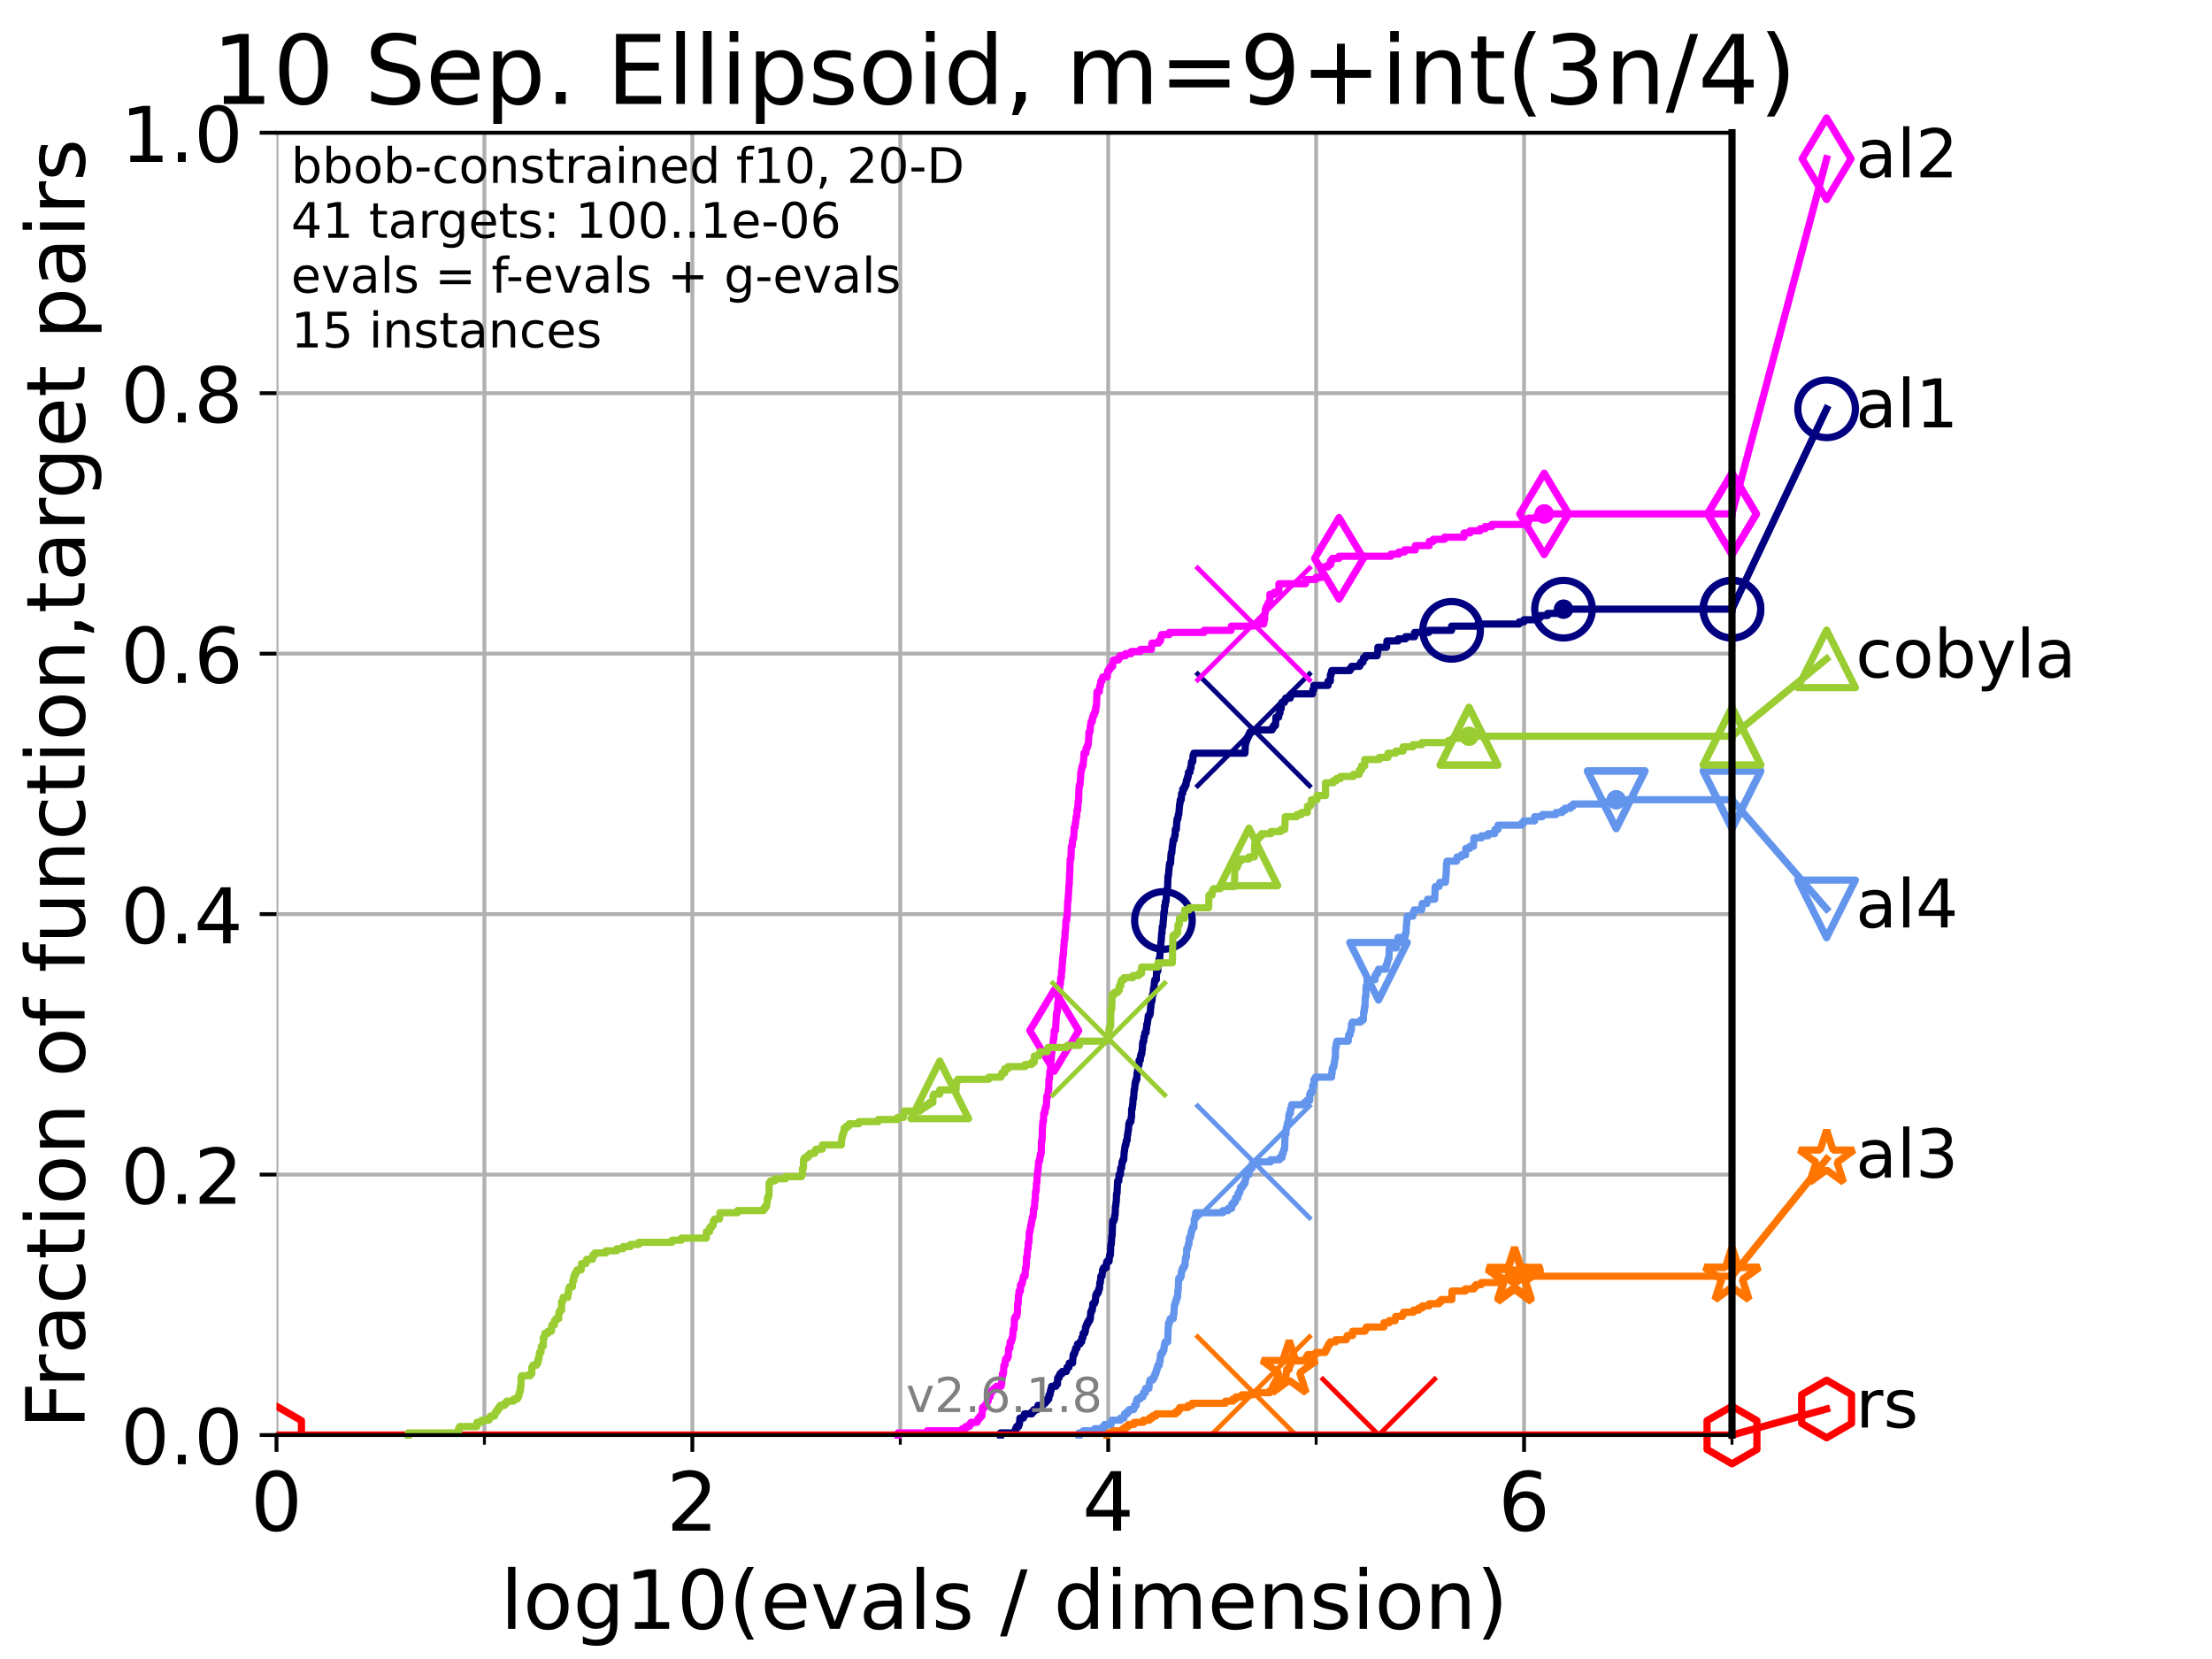 <?xml version="1.0" encoding="utf-8" standalone="no"?>
<!DOCTYPE svg PUBLIC "-//W3C//DTD SVG 1.1//EN"
  "http://www.w3.org/Graphics/SVG/1.1/DTD/svg11.dtd">
<!-- Created with matplotlib (https://matplotlib.org/) -->
<svg height="345.6pt" version="1.1" viewBox="0 0 460.8 345.6" width="460.8pt" xmlns="http://www.w3.org/2000/svg" xmlns:xlink="http://www.w3.org/1999/xlink">
 <defs>
  <style type="text/css">*{stroke-linecap:butt;stroke-linejoin:round;}</style>
 </defs>
 <g id="figure_1">
  <g id="patch_1">
   <path d="M 0 345.6 
L 460.8 345.6 
L 460.8 0 
L 0 0 
z
" style="fill:#ffffff;"/>
  </g>
  <g id="axes_1">
   <g id="patch_2">
    <path d="M 57.6 298.944 
L 360.806 298.944 
L 360.806 27.648 
L 57.6 27.648 
z
" style="fill:#ffffff;"/>
   </g>
   <g id="matplotlib.axis_1">
    <g id="xtick_1">
     <g id="line2d_1">
      <path clip-path="url(#pf15b2bd930)" d="M 57.6 298.944 
L 57.6 27.648 
" style="fill:none;stroke:#b0b0b0;stroke-linecap:square;stroke-width:0.8;"/>
     </g>
     <g id="line2d_2">
      <defs>
       <path d="M 0 0 
L 0 3.5 
" id="m86d24ea066" style="stroke:#000000;stroke-width:0.8;"/>
      </defs>
      <g>
       <use style="stroke:#000000;stroke-width:0.8;" x="57.6" xlink:href="#m86d24ea066" y="298.944"/>
      </g>
     </g>
     <g id="text_1">
      <!-- 0 -->
      <g transform="translate(52.192 318.861)scale(0.17 -0.17)">
       <defs>
        <path d="M 31.781 66.406 
Q 24.172 66.406 20.328 58.906 
Q 16.5 51.422 16.5 36.375 
Q 16.5 21.391 20.328 13.891 
Q 24.172 6.391 31.781 6.391 
Q 39.453 6.391 43.281 13.891 
Q 47.125 21.391 47.125 36.375 
Q 47.125 51.422 43.281 58.906 
Q 39.453 66.406 31.781 66.406 
z
M 31.781 74.219 
Q 44.047 74.219 50.516 64.516 
Q 56.984 54.828 56.984 36.375 
Q 56.984 17.969 50.516 8.266 
Q 44.047 -1.422 31.781 -1.422 
Q 19.531 -1.422 13.062 8.266 
Q 6.594 17.969 6.594 36.375 
Q 6.594 54.828 13.062 64.516 
Q 19.531 74.219 31.781 74.219 
z
" id="DejaVuSans-48"/>
       </defs>
       <use xlink:href="#DejaVuSans-48"/>
      </g>
     </g>
    </g>
    <g id="xtick_2">
     <g id="line2d_3">
      <path clip-path="url(#pf15b2bd930)" d="M 144.23 298.944 
L 144.23 27.648 
" style="fill:none;stroke:#b0b0b0;stroke-linecap:square;stroke-width:0.8;"/>
     </g>
     <g id="line2d_4">
      <g>
       <use style="stroke:#000000;stroke-width:0.8;" x="144.23" xlink:href="#m86d24ea066" y="298.944"/>
      </g>
     </g>
     <g id="text_2">
      <!-- 2 -->
      <g transform="translate(138.822 318.861)scale(0.17 -0.17)">
       <defs>
        <path d="M 19.188 8.297 
L 53.609 8.297 
L 53.609 0 
L 7.328 0 
L 7.328 8.297 
Q 12.938 14.109 22.625 23.891 
Q 32.328 33.688 34.812 36.531 
Q 39.547 41.844 41.422 45.531 
Q 43.312 49.219 43.312 52.781 
Q 43.312 58.594 39.234 62.25 
Q 35.156 65.922 28.609 65.922 
Q 23.969 65.922 18.812 64.312 
Q 13.672 62.703 7.812 59.422 
L 7.812 69.391 
Q 13.766 71.781 18.938 73 
Q 24.125 74.219 28.422 74.219 
Q 39.75 74.219 46.484 68.547 
Q 53.219 62.891 53.219 53.422 
Q 53.219 48.922 51.531 44.891 
Q 49.859 40.875 45.406 35.406 
Q 44.188 33.984 37.641 27.219 
Q 31.109 20.453 19.188 8.297 
z
" id="DejaVuSans-50"/>
       </defs>
       <use xlink:href="#DejaVuSans-50"/>
      </g>
     </g>
    </g>
    <g id="xtick_3">
     <g id="line2d_5">
      <path clip-path="url(#pf15b2bd930)" d="M 230.861 298.944 
L 230.861 27.648 
" style="fill:none;stroke:#b0b0b0;stroke-linecap:square;stroke-width:0.8;"/>
     </g>
     <g id="line2d_6">
      <g>
       <use style="stroke:#000000;stroke-width:0.8;" x="230.861" xlink:href="#m86d24ea066" y="298.944"/>
      </g>
     </g>
     <g id="text_3">
      <!-- 4 -->
      <g transform="translate(225.453 318.861)scale(0.17 -0.17)">
       <defs>
        <path d="M 37.797 64.312 
L 12.891 25.391 
L 37.797 25.391 
z
M 35.203 72.906 
L 47.609 72.906 
L 47.609 25.391 
L 58.016 25.391 
L 58.016 17.188 
L 47.609 17.188 
L 47.609 0 
L 37.797 0 
L 37.797 17.188 
L 4.891 17.188 
L 4.891 26.703 
z
" id="DejaVuSans-52"/>
       </defs>
       <use xlink:href="#DejaVuSans-52"/>
      </g>
     </g>
    </g>
    <g id="xtick_4">
     <g id="line2d_7">
      <path clip-path="url(#pf15b2bd930)" d="M 317.491 298.944 
L 317.491 27.648 
" style="fill:none;stroke:#b0b0b0;stroke-linecap:square;stroke-width:0.8;"/>
     </g>
     <g id="line2d_8">
      <g>
       <use style="stroke:#000000;stroke-width:0.8;" x="317.491" xlink:href="#m86d24ea066" y="298.944"/>
      </g>
     </g>
     <g id="text_4">
      <!-- 6 -->
      <g transform="translate(312.083 318.861)scale(0.17 -0.17)">
       <defs>
        <path d="M 33.016 40.375 
Q 26.375 40.375 22.484 35.828 
Q 18.609 31.297 18.609 23.391 
Q 18.609 15.531 22.484 10.953 
Q 26.375 6.391 33.016 6.391 
Q 39.656 6.391 43.531 10.953 
Q 47.406 15.531 47.406 23.391 
Q 47.406 31.297 43.531 35.828 
Q 39.656 40.375 33.016 40.375 
z
M 52.594 71.297 
L 52.594 62.312 
Q 48.875 64.062 45.094 64.984 
Q 41.312 65.922 37.594 65.922 
Q 27.828 65.922 22.672 59.328 
Q 17.531 52.734 16.797 39.406 
Q 19.672 43.656 24.016 45.922 
Q 28.375 48.188 33.594 48.188 
Q 44.578 48.188 50.953 41.516 
Q 57.328 34.859 57.328 23.391 
Q 57.328 12.156 50.688 5.359 
Q 44.047 -1.422 33.016 -1.422 
Q 20.359 -1.422 13.672 8.266 
Q 6.984 17.969 6.984 36.375 
Q 6.984 53.656 15.188 63.938 
Q 23.391 74.219 37.203 74.219 
Q 40.922 74.219 44.703 73.484 
Q 48.484 72.75 52.594 71.297 
z
" id="DejaVuSans-54"/>
       </defs>
       <use xlink:href="#DejaVuSans-54"/>
      </g>
     </g>
    </g>
    <g id="xtick_5">
     <g id="line2d_9">
      <path clip-path="url(#pf15b2bd930)" d="M 100.915 298.944 
L 100.915 27.648 
" style="fill:none;stroke:#b0b0b0;stroke-linecap:square;stroke-width:0.8;"/>
     </g>
     <g id="line2d_10">
      <defs>
       <path d="M 0 0 
L 0 2 
" id="m3cc8814e48" style="stroke:#000000;stroke-width:0.6;"/>
      </defs>
      <g>
       <use style="stroke:#000000;stroke-width:0.6;" x="100.915" xlink:href="#m3cc8814e48" y="298.944"/>
      </g>
     </g>
    </g>
    <g id="xtick_6">
     <g id="line2d_11">
      <path clip-path="url(#pf15b2bd930)" d="M 187.546 298.944 
L 187.546 27.648 
" style="fill:none;stroke:#b0b0b0;stroke-linecap:square;stroke-width:0.8;"/>
     </g>
     <g id="line2d_12">
      <g>
       <use style="stroke:#000000;stroke-width:0.6;" x="187.546" xlink:href="#m3cc8814e48" y="298.944"/>
      </g>
     </g>
    </g>
    <g id="xtick_7">
     <g id="line2d_13">
      <path clip-path="url(#pf15b2bd930)" d="M 274.176 298.944 
L 274.176 27.648 
" style="fill:none;stroke:#b0b0b0;stroke-linecap:square;stroke-width:0.8;"/>
     </g>
     <g id="line2d_14">
      <g>
       <use style="stroke:#000000;stroke-width:0.6;" x="274.176" xlink:href="#m3cc8814e48" y="298.944"/>
      </g>
     </g>
    </g>
    <g id="xtick_8">
     <g id="line2d_15">
      <path clip-path="url(#pf15b2bd930)" d="M 360.806 298.944 
L 360.806 27.648 
" style="fill:none;stroke:#b0b0b0;stroke-linecap:square;stroke-width:0.8;"/>
     </g>
     <g id="line2d_16">
      <g>
       <use style="stroke:#000000;stroke-width:0.6;" x="360.806" xlink:href="#m3cc8814e48" y="298.944"/>
      </g>
     </g>
    </g>
    <g id="text_5">
     <!-- log10(evals / dimension) -->
     <g transform="translate(104.239 339.314)scale(0.17 -0.17)">
      <defs>
       <path d="M 9.422 75.984 
L 18.406 75.984 
L 18.406 0 
L 9.422 0 
z
" id="DejaVuSans-108"/>
       <path d="M 30.609 48.391 
Q 23.391 48.391 19.188 42.75 
Q 14.984 37.109 14.984 27.297 
Q 14.984 17.484 19.156 11.844 
Q 23.344 6.203 30.609 6.203 
Q 37.797 6.203 41.984 11.859 
Q 46.188 17.531 46.188 27.297 
Q 46.188 37.016 41.984 42.703 
Q 37.797 48.391 30.609 48.391 
z
M 30.609 56 
Q 42.328 56 49.016 48.375 
Q 55.719 40.766 55.719 27.297 
Q 55.719 13.875 49.016 6.219 
Q 42.328 -1.422 30.609 -1.422 
Q 18.844 -1.422 12.172 6.219 
Q 5.516 13.875 5.516 27.297 
Q 5.516 40.766 12.172 48.375 
Q 18.844 56 30.609 56 
z
" id="DejaVuSans-111"/>
       <path d="M 45.406 27.984 
Q 45.406 37.75 41.375 43.109 
Q 37.359 48.484 30.078 48.484 
Q 22.859 48.484 18.828 43.109 
Q 14.797 37.75 14.797 27.984 
Q 14.797 18.266 18.828 12.891 
Q 22.859 7.516 30.078 7.516 
Q 37.359 7.516 41.375 12.891 
Q 45.406 18.266 45.406 27.984 
z
M 54.391 6.781 
Q 54.391 -7.172 48.188 -13.984 
Q 42 -20.797 29.203 -20.797 
Q 24.469 -20.797 20.266 -20.094 
Q 16.062 -19.391 12.109 -17.922 
L 12.109 -9.188 
Q 16.062 -11.328 19.922 -12.344 
Q 23.781 -13.375 27.781 -13.375 
Q 36.625 -13.375 41.016 -8.766 
Q 45.406 -4.156 45.406 5.172 
L 45.406 9.625 
Q 42.625 4.781 38.281 2.391 
Q 33.938 0 27.875 0 
Q 17.828 0 11.672 7.656 
Q 5.516 15.328 5.516 27.984 
Q 5.516 40.672 11.672 48.328 
Q 17.828 56 27.875 56 
Q 33.938 56 38.281 53.609 
Q 42.625 51.219 45.406 46.391 
L 45.406 54.688 
L 54.391 54.688 
z
" id="DejaVuSans-103"/>
       <path d="M 12.406 8.297 
L 28.516 8.297 
L 28.516 63.922 
L 10.984 60.406 
L 10.984 69.391 
L 28.422 72.906 
L 38.281 72.906 
L 38.281 8.297 
L 54.391 8.297 
L 54.391 0 
L 12.406 0 
z
" id="DejaVuSans-49"/>
       <path d="M 31 75.875 
Q 24.469 64.656 21.281 53.656 
Q 18.109 42.672 18.109 31.391 
Q 18.109 20.125 21.312 9.062 
Q 24.516 -2 31 -13.188 
L 23.188 -13.188 
Q 15.875 -1.703 12.234 9.375 
Q 8.594 20.453 8.594 31.391 
Q 8.594 42.281 12.203 53.312 
Q 15.828 64.359 23.188 75.875 
z
" id="DejaVuSans-40"/>
       <path d="M 56.203 29.594 
L 56.203 25.203 
L 14.891 25.203 
Q 15.484 15.922 20.484 11.062 
Q 25.484 6.203 34.422 6.203 
Q 39.594 6.203 44.453 7.469 
Q 49.312 8.734 54.109 11.281 
L 54.109 2.781 
Q 49.266 0.734 44.188 -0.344 
Q 39.109 -1.422 33.891 -1.422 
Q 20.797 -1.422 13.156 6.188 
Q 5.516 13.812 5.516 26.812 
Q 5.516 40.234 12.766 48.109 
Q 20.016 56 32.328 56 
Q 43.359 56 49.781 48.891 
Q 56.203 41.797 56.203 29.594 
z
M 47.219 32.234 
Q 47.125 39.594 43.094 43.984 
Q 39.062 48.391 32.422 48.391 
Q 24.906 48.391 20.391 44.141 
Q 15.875 39.891 15.188 32.172 
z
" id="DejaVuSans-101"/>
       <path d="M 2.984 54.688 
L 12.5 54.688 
L 29.594 8.797 
L 46.688 54.688 
L 56.203 54.688 
L 35.688 0 
L 23.484 0 
z
" id="DejaVuSans-118"/>
       <path d="M 34.281 27.484 
Q 23.391 27.484 19.188 25 
Q 14.984 22.516 14.984 16.5 
Q 14.984 11.719 18.141 8.906 
Q 21.297 6.109 26.703 6.109 
Q 34.188 6.109 38.703 11.406 
Q 43.219 16.703 43.219 25.484 
L 43.219 27.484 
z
M 52.203 31.203 
L 52.203 0 
L 43.219 0 
L 43.219 8.297 
Q 40.141 3.328 35.547 0.953 
Q 30.953 -1.422 24.312 -1.422 
Q 15.922 -1.422 10.953 3.297 
Q 6 8.016 6 15.922 
Q 6 25.141 12.172 29.828 
Q 18.359 34.516 30.609 34.516 
L 43.219 34.516 
L 43.219 35.406 
Q 43.219 41.609 39.141 45 
Q 35.062 48.391 27.688 48.391 
Q 23 48.391 18.547 47.266 
Q 14.109 46.141 10.016 43.891 
L 10.016 52.203 
Q 14.938 54.109 19.578 55.047 
Q 24.219 56 28.609 56 
Q 40.484 56 46.344 49.844 
Q 52.203 43.703 52.203 31.203 
z
" id="DejaVuSans-97"/>
       <path d="M 44.281 53.078 
L 44.281 44.578 
Q 40.484 46.531 36.375 47.5 
Q 32.281 48.484 27.875 48.484 
Q 21.188 48.484 17.844 46.438 
Q 14.5 44.391 14.5 40.281 
Q 14.5 37.156 16.891 35.375 
Q 19.281 33.594 26.516 31.984 
L 29.594 31.297 
Q 39.156 29.25 43.188 25.516 
Q 47.219 21.781 47.219 15.094 
Q 47.219 7.469 41.188 3.016 
Q 35.156 -1.422 24.609 -1.422 
Q 20.219 -1.422 15.453 -0.562 
Q 10.688 0.297 5.422 2 
L 5.422 11.281 
Q 10.406 8.688 15.234 7.391 
Q 20.062 6.109 24.812 6.109 
Q 31.156 6.109 34.562 8.281 
Q 37.984 10.453 37.984 14.406 
Q 37.984 18.062 35.516 20.016 
Q 33.062 21.969 24.703 23.781 
L 21.578 24.516 
Q 13.234 26.266 9.516 29.906 
Q 5.812 33.547 5.812 39.891 
Q 5.812 47.609 11.281 51.797 
Q 16.75 56 26.812 56 
Q 31.781 56 36.172 55.266 
Q 40.578 54.547 44.281 53.078 
z
" id="DejaVuSans-115"/>
       <path id="DejaVuSans-32"/>
       <path d="M 25.391 72.906 
L 33.688 72.906 
L 8.297 -9.281 
L 0 -9.281 
z
" id="DejaVuSans-47"/>
       <path d="M 45.406 46.391 
L 45.406 75.984 
L 54.391 75.984 
L 54.391 0 
L 45.406 0 
L 45.406 8.203 
Q 42.578 3.328 38.25 0.953 
Q 33.938 -1.422 27.875 -1.422 
Q 17.969 -1.422 11.734 6.484 
Q 5.516 14.406 5.516 27.297 
Q 5.516 40.188 11.734 48.094 
Q 17.969 56 27.875 56 
Q 33.938 56 38.25 53.625 
Q 42.578 51.266 45.406 46.391 
z
M 14.797 27.297 
Q 14.797 17.391 18.875 11.75 
Q 22.953 6.109 30.078 6.109 
Q 37.203 6.109 41.297 11.75 
Q 45.406 17.391 45.406 27.297 
Q 45.406 37.203 41.297 42.844 
Q 37.203 48.484 30.078 48.484 
Q 22.953 48.484 18.875 42.844 
Q 14.797 37.203 14.797 27.297 
z
" id="DejaVuSans-100"/>
       <path d="M 9.422 54.688 
L 18.406 54.688 
L 18.406 0 
L 9.422 0 
z
M 9.422 75.984 
L 18.406 75.984 
L 18.406 64.594 
L 9.422 64.594 
z
" id="DejaVuSans-105"/>
       <path d="M 52 44.188 
Q 55.375 50.25 60.062 53.125 
Q 64.75 56 71.094 56 
Q 79.641 56 84.281 50.016 
Q 88.922 44.047 88.922 33.016 
L 88.922 0 
L 79.891 0 
L 79.891 32.719 
Q 79.891 40.578 77.094 44.375 
Q 74.312 48.188 68.609 48.188 
Q 61.625 48.188 57.562 43.547 
Q 53.516 38.922 53.516 30.906 
L 53.516 0 
L 44.484 0 
L 44.484 32.719 
Q 44.484 40.625 41.703 44.406 
Q 38.922 48.188 33.109 48.188 
Q 26.219 48.188 22.156 43.531 
Q 18.109 38.875 18.109 30.906 
L 18.109 0 
L 9.078 0 
L 9.078 54.688 
L 18.109 54.688 
L 18.109 46.188 
Q 21.188 51.219 25.484 53.609 
Q 29.781 56 35.688 56 
Q 41.656 56 45.828 52.969 
Q 50 49.953 52 44.188 
z
" id="DejaVuSans-109"/>
       <path d="M 54.891 33.016 
L 54.891 0 
L 45.906 0 
L 45.906 32.719 
Q 45.906 40.484 42.875 44.328 
Q 39.844 48.188 33.797 48.188 
Q 26.516 48.188 22.312 43.547 
Q 18.109 38.922 18.109 30.906 
L 18.109 0 
L 9.078 0 
L 9.078 54.688 
L 18.109 54.688 
L 18.109 46.188 
Q 21.344 51.125 25.703 53.562 
Q 30.078 56 35.797 56 
Q 45.219 56 50.047 50.172 
Q 54.891 44.344 54.891 33.016 
z
" id="DejaVuSans-110"/>
       <path d="M 8.016 75.875 
L 15.828 75.875 
Q 23.141 64.359 26.781 53.312 
Q 30.422 42.281 30.422 31.391 
Q 30.422 20.453 26.781 9.375 
Q 23.141 -1.703 15.828 -13.188 
L 8.016 -13.188 
Q 14.5 -2 17.703 9.062 
Q 20.906 20.125 20.906 31.391 
Q 20.906 42.672 17.703 53.656 
Q 14.5 64.656 8.016 75.875 
z
" id="DejaVuSans-41"/>
      </defs>
      <use xlink:href="#DejaVuSans-108"/>
      <use x="27.783" xlink:href="#DejaVuSans-111"/>
      <use x="88.965" xlink:href="#DejaVuSans-103"/>
      <use x="152.441" xlink:href="#DejaVuSans-49"/>
      <use x="216.064" xlink:href="#DejaVuSans-48"/>
      <use x="279.688" xlink:href="#DejaVuSans-40"/>
      <use x="318.701" xlink:href="#DejaVuSans-101"/>
      <use x="380.225" xlink:href="#DejaVuSans-118"/>
      <use x="439.404" xlink:href="#DejaVuSans-97"/>
      <use x="500.684" xlink:href="#DejaVuSans-108"/>
      <use x="528.467" xlink:href="#DejaVuSans-115"/>
      <use x="580.566" xlink:href="#DejaVuSans-32"/>
      <use x="612.354" xlink:href="#DejaVuSans-47"/>
      <use x="646.045" xlink:href="#DejaVuSans-32"/>
      <use x="677.832" xlink:href="#DejaVuSans-100"/>
      <use x="741.309" xlink:href="#DejaVuSans-105"/>
      <use x="769.092" xlink:href="#DejaVuSans-109"/>
      <use x="866.504" xlink:href="#DejaVuSans-101"/>
      <use x="928.027" xlink:href="#DejaVuSans-110"/>
      <use x="991.406" xlink:href="#DejaVuSans-115"/>
      <use x="1043.506" xlink:href="#DejaVuSans-105"/>
      <use x="1071.289" xlink:href="#DejaVuSans-111"/>
      <use x="1132.471" xlink:href="#DejaVuSans-110"/>
      <use x="1195.85" xlink:href="#DejaVuSans-41"/>
     </g>
    </g>
   </g>
   <g id="matplotlib.axis_2">
    <g id="ytick_1">
     <g id="line2d_17">
      <path clip-path="url(#pf15b2bd930)" d="M 57.6 298.944 
L 360.806 298.944 
" style="fill:none;stroke:#b0b0b0;stroke-linecap:square;stroke-width:0.8;"/>
     </g>
     <g id="line2d_18">
      <defs>
       <path d="M 0 0 
L -3.5 0 
" id="m7425779350" style="stroke:#000000;stroke-width:0.8;"/>
      </defs>
      <g>
       <use style="stroke:#000000;stroke-width:0.8;" x="57.6" xlink:href="#m7425779350" y="298.944"/>
      </g>
     </g>
     <g id="text_6">
      <!-- 0.0 -->
      <g transform="translate(25.155 305.023)scale(0.16 -0.16)">
       <defs>
        <path d="M 10.688 12.406 
L 21 12.406 
L 21 0 
L 10.688 0 
z
" id="DejaVuSans-46"/>
       </defs>
       <use xlink:href="#DejaVuSans-48"/>
       <use x="63.623" xlink:href="#DejaVuSans-46"/>
       <use x="95.41" xlink:href="#DejaVuSans-48"/>
      </g>
     </g>
    </g>
    <g id="ytick_2">
     <g id="line2d_19">
      <path clip-path="url(#pf15b2bd930)" d="M 57.6 244.685 
L 360.806 244.685 
" style="fill:none;stroke:#b0b0b0;stroke-linecap:square;stroke-width:0.8;"/>
     </g>
     <g id="line2d_20">
      <g>
       <use style="stroke:#000000;stroke-width:0.8;" x="57.6" xlink:href="#m7425779350" y="244.685"/>
      </g>
     </g>
     <g id="text_7">
      <!-- 0.2 -->
      <g transform="translate(25.155 250.764)scale(0.16 -0.16)">
       <use xlink:href="#DejaVuSans-48"/>
       <use x="63.623" xlink:href="#DejaVuSans-46"/>
       <use x="95.41" xlink:href="#DejaVuSans-50"/>
      </g>
     </g>
    </g>
    <g id="ytick_3">
     <g id="line2d_21">
      <path clip-path="url(#pf15b2bd930)" d="M 57.6 190.426 
L 360.806 190.426 
" style="fill:none;stroke:#b0b0b0;stroke-linecap:square;stroke-width:0.8;"/>
     </g>
     <g id="line2d_22">
      <g>
       <use style="stroke:#000000;stroke-width:0.8;" x="57.6" xlink:href="#m7425779350" y="190.426"/>
      </g>
     </g>
     <g id="text_8">
      <!-- 0.4 -->
      <g transform="translate(25.155 196.504)scale(0.16 -0.16)">
       <use xlink:href="#DejaVuSans-48"/>
       <use x="63.623" xlink:href="#DejaVuSans-46"/>
       <use x="95.41" xlink:href="#DejaVuSans-52"/>
      </g>
     </g>
    </g>
    <g id="ytick_4">
     <g id="line2d_23">
      <path clip-path="url(#pf15b2bd930)" d="M 57.6 136.166 
L 360.806 136.166 
" style="fill:none;stroke:#b0b0b0;stroke-linecap:square;stroke-width:0.8;"/>
     </g>
     <g id="line2d_24">
      <g>
       <use style="stroke:#000000;stroke-width:0.8;" x="57.6" xlink:href="#m7425779350" y="136.166"/>
      </g>
     </g>
     <g id="text_9">
      <!-- 0.6 -->
      <g transform="translate(25.155 142.245)scale(0.16 -0.16)">
       <use xlink:href="#DejaVuSans-48"/>
       <use x="63.623" xlink:href="#DejaVuSans-46"/>
       <use x="95.41" xlink:href="#DejaVuSans-54"/>
      </g>
     </g>
    </g>
    <g id="ytick_5">
     <g id="line2d_25">
      <path clip-path="url(#pf15b2bd930)" d="M 57.6 81.907 
L 360.806 81.907 
" style="fill:none;stroke:#b0b0b0;stroke-linecap:square;stroke-width:0.8;"/>
     </g>
     <g id="line2d_26">
      <g>
       <use style="stroke:#000000;stroke-width:0.8;" x="57.6" xlink:href="#m7425779350" y="81.907"/>
      </g>
     </g>
     <g id="text_10">
      <!-- 0.8 -->
      <g transform="translate(25.155 87.986)scale(0.16 -0.16)">
       <defs>
        <path d="M 31.781 34.625 
Q 24.75 34.625 20.719 30.859 
Q 16.703 27.094 16.703 20.516 
Q 16.703 13.922 20.719 10.156 
Q 24.75 6.391 31.781 6.391 
Q 38.812 6.391 42.859 10.172 
Q 46.922 13.969 46.922 20.516 
Q 46.922 27.094 42.891 30.859 
Q 38.875 34.625 31.781 34.625 
z
M 21.922 38.812 
Q 15.578 40.375 12.031 44.719 
Q 8.5 49.078 8.5 55.328 
Q 8.5 64.062 14.719 69.141 
Q 20.953 74.219 31.781 74.219 
Q 42.672 74.219 48.875 69.141 
Q 55.078 64.062 55.078 55.328 
Q 55.078 49.078 51.531 44.719 
Q 48 40.375 41.703 38.812 
Q 48.828 37.156 52.797 32.312 
Q 56.781 27.484 56.781 20.516 
Q 56.781 9.906 50.312 4.234 
Q 43.844 -1.422 31.781 -1.422 
Q 19.734 -1.422 13.25 4.234 
Q 6.781 9.906 6.781 20.516 
Q 6.781 27.484 10.781 32.312 
Q 14.797 37.156 21.922 38.812 
z
M 18.312 54.391 
Q 18.312 48.734 21.844 45.562 
Q 25.391 42.391 31.781 42.391 
Q 38.141 42.391 41.719 45.562 
Q 45.312 48.734 45.312 54.391 
Q 45.312 60.062 41.719 63.234 
Q 38.141 66.406 31.781 66.406 
Q 25.391 66.406 21.844 63.234 
Q 18.312 60.062 18.312 54.391 
z
" id="DejaVuSans-56"/>
       </defs>
       <use xlink:href="#DejaVuSans-48"/>
       <use x="63.623" xlink:href="#DejaVuSans-46"/>
       <use x="95.41" xlink:href="#DejaVuSans-56"/>
      </g>
     </g>
    </g>
    <g id="ytick_6">
     <g id="line2d_27">
      <path clip-path="url(#pf15b2bd930)" d="M 57.6 27.648 
L 360.806 27.648 
" style="fill:none;stroke:#b0b0b0;stroke-linecap:square;stroke-width:0.8;"/>
     </g>
     <g id="line2d_28">
      <g>
       <use style="stroke:#000000;stroke-width:0.8;" x="57.6" xlink:href="#m7425779350" y="27.648"/>
      </g>
     </g>
     <g id="text_11">
      <!-- 1.0 -->
      <g transform="translate(25.155 33.727)scale(0.16 -0.16)">
       <use xlink:href="#DejaVuSans-49"/>
       <use x="63.623" xlink:href="#DejaVuSans-46"/>
       <use x="95.41" xlink:href="#DejaVuSans-48"/>
      </g>
     </g>
    </g>
    <g id="text_12">
     <!-- Fraction of function,target pairs -->
     <g transform="translate(17.62 297.681)rotate(-90)scale(0.17 -0.17)">
      <defs>
       <path d="M 9.812 72.906 
L 51.703 72.906 
L 51.703 64.594 
L 19.672 64.594 
L 19.672 43.109 
L 48.578 43.109 
L 48.578 34.812 
L 19.672 34.812 
L 19.672 0 
L 9.812 0 
z
" id="DejaVuSans-70"/>
       <path d="M 41.109 46.297 
Q 39.594 47.172 37.812 47.578 
Q 36.031 48 33.891 48 
Q 26.266 48 22.188 43.047 
Q 18.109 38.094 18.109 28.812 
L 18.109 0 
L 9.078 0 
L 9.078 54.688 
L 18.109 54.688 
L 18.109 46.188 
Q 20.953 51.172 25.484 53.578 
Q 30.031 56 36.531 56 
Q 37.453 56 38.578 55.875 
Q 39.703 55.766 41.062 55.516 
z
" id="DejaVuSans-114"/>
       <path d="M 48.781 52.594 
L 48.781 44.188 
Q 44.969 46.297 41.141 47.344 
Q 37.312 48.391 33.406 48.391 
Q 24.656 48.391 19.812 42.844 
Q 14.984 37.312 14.984 27.297 
Q 14.984 17.281 19.812 11.734 
Q 24.656 6.203 33.406 6.203 
Q 37.312 6.203 41.141 7.25 
Q 44.969 8.297 48.781 10.406 
L 48.781 2.094 
Q 45.016 0.344 40.984 -0.531 
Q 36.969 -1.422 32.422 -1.422 
Q 20.062 -1.422 12.781 6.344 
Q 5.516 14.109 5.516 27.297 
Q 5.516 40.672 12.859 48.328 
Q 20.219 56 33.016 56 
Q 37.156 56 41.109 55.141 
Q 45.062 54.297 48.781 52.594 
z
" id="DejaVuSans-99"/>
       <path d="M 18.312 70.219 
L 18.312 54.688 
L 36.812 54.688 
L 36.812 47.703 
L 18.312 47.703 
L 18.312 18.016 
Q 18.312 11.328 20.141 9.422 
Q 21.969 7.516 27.594 7.516 
L 36.812 7.516 
L 36.812 0 
L 27.594 0 
Q 17.188 0 13.234 3.875 
Q 9.281 7.766 9.281 18.016 
L 9.281 47.703 
L 2.688 47.703 
L 2.688 54.688 
L 9.281 54.688 
L 9.281 70.219 
z
" id="DejaVuSans-116"/>
       <path d="M 37.109 75.984 
L 37.109 68.5 
L 28.516 68.5 
Q 23.688 68.5 21.797 66.547 
Q 19.922 64.594 19.922 59.516 
L 19.922 54.688 
L 34.719 54.688 
L 34.719 47.703 
L 19.922 47.703 
L 19.922 0 
L 10.891 0 
L 10.891 47.703 
L 2.297 47.703 
L 2.297 54.688 
L 10.891 54.688 
L 10.891 58.5 
Q 10.891 67.625 15.141 71.797 
Q 19.391 75.984 28.609 75.984 
z
" id="DejaVuSans-102"/>
       <path d="M 8.5 21.578 
L 8.5 54.688 
L 17.484 54.688 
L 17.484 21.922 
Q 17.484 14.156 20.5 10.266 
Q 23.531 6.391 29.594 6.391 
Q 36.859 6.391 41.078 11.031 
Q 45.312 15.672 45.312 23.688 
L 45.312 54.688 
L 54.297 54.688 
L 54.297 0 
L 45.312 0 
L 45.312 8.406 
Q 42.047 3.422 37.719 1 
Q 33.406 -1.422 27.688 -1.422 
Q 18.266 -1.422 13.375 4.438 
Q 8.5 10.297 8.5 21.578 
z
M 31.109 56 
z
" id="DejaVuSans-117"/>
       <path d="M 11.719 12.406 
L 22.016 12.406 
L 22.016 4 
L 14.016 -11.625 
L 7.719 -11.625 
L 11.719 4 
z
" id="DejaVuSans-44"/>
       <path d="M 18.109 8.203 
L 18.109 -20.797 
L 9.078 -20.797 
L 9.078 54.688 
L 18.109 54.688 
L 18.109 46.391 
Q 20.953 51.266 25.266 53.625 
Q 29.594 56 35.594 56 
Q 45.562 56 51.781 48.094 
Q 58.016 40.188 58.016 27.297 
Q 58.016 14.406 51.781 6.484 
Q 45.562 -1.422 35.594 -1.422 
Q 29.594 -1.422 25.266 0.953 
Q 20.953 3.328 18.109 8.203 
z
M 48.688 27.297 
Q 48.688 37.203 44.609 42.844 
Q 40.531 48.484 33.406 48.484 
Q 26.266 48.484 22.188 42.844 
Q 18.109 37.203 18.109 27.297 
Q 18.109 17.391 22.188 11.75 
Q 26.266 6.109 33.406 6.109 
Q 40.531 6.109 44.609 11.75 
Q 48.688 17.391 48.688 27.297 
z
" id="DejaVuSans-112"/>
      </defs>
      <use xlink:href="#DejaVuSans-70"/>
      <use x="50.27" xlink:href="#DejaVuSans-114"/>
      <use x="91.383" xlink:href="#DejaVuSans-97"/>
      <use x="152.662" xlink:href="#DejaVuSans-99"/>
      <use x="207.643" xlink:href="#DejaVuSans-116"/>
      <use x="246.852" xlink:href="#DejaVuSans-105"/>
      <use x="274.635" xlink:href="#DejaVuSans-111"/>
      <use x="335.816" xlink:href="#DejaVuSans-110"/>
      <use x="399.195" xlink:href="#DejaVuSans-32"/>
      <use x="430.982" xlink:href="#DejaVuSans-111"/>
      <use x="492.164" xlink:href="#DejaVuSans-102"/>
      <use x="527.369" xlink:href="#DejaVuSans-32"/>
      <use x="559.156" xlink:href="#DejaVuSans-102"/>
      <use x="594.361" xlink:href="#DejaVuSans-117"/>
      <use x="657.74" xlink:href="#DejaVuSans-110"/>
      <use x="721.119" xlink:href="#DejaVuSans-99"/>
      <use x="776.1" xlink:href="#DejaVuSans-116"/>
      <use x="815.309" xlink:href="#DejaVuSans-105"/>
      <use x="843.092" xlink:href="#DejaVuSans-111"/>
      <use x="904.273" xlink:href="#DejaVuSans-110"/>
      <use x="967.652" xlink:href="#DejaVuSans-44"/>
      <use x="999.439" xlink:href="#DejaVuSans-116"/>
      <use x="1038.648" xlink:href="#DejaVuSans-97"/>
      <use x="1099.928" xlink:href="#DejaVuSans-114"/>
      <use x="1139.291" xlink:href="#DejaVuSans-103"/>
      <use x="1202.768" xlink:href="#DejaVuSans-101"/>
      <use x="1264.291" xlink:href="#DejaVuSans-116"/>
      <use x="1303.5" xlink:href="#DejaVuSans-32"/>
      <use x="1335.287" xlink:href="#DejaVuSans-112"/>
      <use x="1398.764" xlink:href="#DejaVuSans-97"/>
      <use x="1460.043" xlink:href="#DejaVuSans-105"/>
      <use x="1487.826" xlink:href="#DejaVuSans-114"/>
      <use x="1528.939" xlink:href="#DejaVuSans-115"/>
     </g>
    </g>
   </g>
   <g id="line2d_29">
    <defs>
     <path d="M 0 1.5 
C 0.398 1.5 0.779 1.342 1.061 1.061 
C 1.342 0.779 1.5 0.398 1.5 0 
C 1.5 -0.398 1.342 -0.779 1.061 -1.061 
C 0.779 -1.342 0.398 -1.5 0 -1.5 
C -0.398 -1.5 -0.779 -1.342 -1.061 -1.061 
C -1.342 -0.779 -1.5 -0.398 -1.5 0 
C -1.5 0.398 -1.342 0.779 -1.061 1.061 
C -0.779 1.342 -0.398 1.5 0 1.5 
z
" id="m780b9d1623" style="stroke:#000080;"/>
    </defs>
    <g>
     <use style="fill:#000080;stroke:#000080;" x="325.712" xlink:href="#m780b9d1623" y="126.903"/>
     <use style="fill:#000080;stroke:#000080;" x="325.712" xlink:href="#m780b9d1623" y="126.903"/>
    </g>
   </g>
   <g id="line2d_30">
    <path d="M 208.426 298.944 
L 208.426 298.503 
L 211.471 298.503 
L 211.542 297.621 
L 211.772 297.621 
L 211.772 297.179 
L 212.203 297.179 
L 212.203 296.738 
L 212.36 296.738 
L 212.467 295.415 
L 213.204 295.415 
L 213.204 294.974 
L 213.414 294.974 
L 213.414 294.533 
L 214.965 294.533 
L 214.965 294.092 
L 215.365 294.092 
L 215.365 293.65 
L 216.106 293.65 
L 216.106 293.209 
L 216.221 293.209 
L 216.221 292.768 
L 217.242 292.768 
L 217.242 292.327 
L 217.731 292.327 
L 217.731 291.886 
L 218.131 291.886 
L 218.131 291.445 
L 218.481 291.445 
L 218.534 290.562 
L 218.756 290.562 
L 218.826 289.68 
L 218.96 289.68 
L 218.96 289.239 
L 219.077 289.239 
L 219.077 288.798 
L 219.968 288.798 
L 219.968 288.357 
L 220.289 288.357 
L 220.33 287.033 
L 220.627 287.033 
L 220.627 286.592 
L 220.826 286.592 
L 220.826 286.151 
L 221.271 286.151 
L 221.271 285.71 
L 222.158 285.71 
L 222.158 285.269 
L 222.276 285.269 
L 222.276 284.828 
L 222.677 284.828 
L 222.758 283.946 
L 223.44 283.946 
L 223.522 282.622 
L 223.56 282.622 
L 223.56 282.181 
L 223.792 282.181 
L 223.792 281.74 
L 223.963 281.74 
L 223.963 281.299 
L 224.078 281.299 
L 224.078 280.858 
L 224.36 280.858 
L 224.466 279.975 
L 224.995 279.975 
L 224.995 279.534 
L 225.327 279.534 
L 225.382 278.652 
L 225.601 278.652 
L 225.631 277.77 
L 225.965 277.77 
L 225.965 277.329 
L 226.111 277.329 
L 226.13 276.446 
L 226.296 276.446 
L 226.296 276.005 
L 226.484 276.005 
L 226.484 275.564 
L 226.724 275.564 
L 226.724 275.123 
L 227.01 275.123 
L 227.01 274.682 
L 227.142 274.682 
L 227.213 273.358 
L 227.368 273.358 
L 227.368 272.917 
L 227.556 272.917 
L 227.642 271.594 
L 227.995 271.594 
L 227.995 271.153 
L 228.181 271.153 
L 228.261 269.829 
L 228.438 269.829 
L 228.438 269.388 
L 228.75 269.388 
L 228.75 268.947 
L 228.89 268.947 
L 228.89 268.506 
L 229.03 268.506 
L 229.114 267.183 
L 229.225 267.183 
L 229.325 265.859 
L 229.564 265.859 
L 229.659 264.977 
L 229.682 264.977 
L 229.682 264.536 
L 229.885 264.536 
L 229.885 264.095 
L 230.443 264.095 
L 230.466 263.212 
L 230.579 263.212 
L 230.579 262.771 
L 231.042 262.771 
L 231.093 261.889 
L 231.156 261.889 
L 231.156 261.448 
L 231.315 261.448 
L 231.398 259.242 
L 231.502 259.242 
L 231.6 257.478 
L 231.678 257.478 
L 231.785 254.39 
L 232.021 254.39 
L 232.021 253.949 
L 232.179 253.949 
L 232.23 253.066 
L 232.301 253.066 
L 232.363 251.302 
L 232.425 251.302 
L 232.494 250.42 
L 232.538 250.42 
L 232.599 248.655 
L 232.696 248.655 
L 232.798 246.449 
L 232.815 246.449 
L 232.815 246.008 
L 233.073 246.008 
L 233.126 244.685 
L 233.396 244.685 
L 233.442 243.361 
L 233.641 243.361 
L 233.75 242.038 
L 233.905 242.038 
L 233.905 241.597 
L 234.09 241.597 
L 234.197 239.832 
L 234.263 239.832 
L 234.325 238.95 
L 234.408 238.95 
L 234.408 238.509 
L 234.557 238.509 
L 234.623 237.627 
L 234.781 237.627 
L 234.887 236.303 
L 234.929 236.303 
L 235.04 235.421 
L 235.071 235.421 
L 235.158 234.098 
L 235.309 234.098 
L 235.309 233.657 
L 235.585 233.657 
L 235.639 232.774 
L 235.72 232.774 
L 235.743 231.01 
L 235.866 231.01 
L 235.933 230.127 
L 235.98 230.127 
L 236.045 228.804 
L 236.16 228.804 
L 236.255 227.04 
L 236.358 227.04 
L 236.448 225.716 
L 236.533 225.716 
L 236.533 225.275 
L 236.664 225.275 
L 236.664 224.834 
L 236.824 224.834 
L 236.865 223.51 
L 236.947 223.51 
L 237.031 222.628 
L 237.093 222.628 
L 237.153 221.746 
L 237.296 221.746 
L 237.297 220.864 
L 237.544 220.864 
L 237.58 219.981 
L 237.705 219.981 
L 237.705 219.54 
L 237.848 219.54 
L 237.922 218.658 
L 237.974 218.658 
L 238.023 217.335 
L 238.108 217.335 
L 238.108 216.894 
L 238.267 216.894 
L 238.293 216.011 
L 238.403 216.011 
L 238.498 215.129 
L 238.741 215.129 
L 238.79 214.247 
L 238.867 214.247 
L 238.889 213.364 
L 239.001 213.364 
L 239.101 212.482 
L 239.129 212.482 
L 239.196 211.6 
L 239.481 211.6 
L 239.481 211.159 
L 239.629 211.159 
L 239.696 209.835 
L 239.749 209.835 
L 239.767 208.953 
L 239.864 208.953 
L 239.864 208.512 
L 239.982 208.512 
L 240.086 207.189 
L 240.227 207.189 
L 240.299 205.865 
L 240.384 205.865 
L 240.487 204.542 
L 240.567 204.542 
L 240.567 204.101 
L 240.882 204.101 
L 240.935 202.336 
L 241.192 202.336 
L 241.214 201.013 
L 241.433 201.013 
L 241.473 199.689 
L 241.59 199.689 
L 241.698 197.925 
L 241.741 197.925 
L 241.846 196.16 
L 241.887 196.16 
L 241.994 194.396 
L 242.071 194.396 
L 242.11 193.072 
L 242.246 193.072 
L 242.323 191.749 
L 242.362 191.749 
L 242.47 189.984 
L 242.574 189.984 
L 242.618 188.661 
L 242.746 188.661 
L 242.784 187.779 
L 242.906 187.779 
L 243.014 186.014 
L 243.099 186.014 
L 243.134 185.132 
L 243.223 185.132 
L 243.311 182.485 
L 243.4 182.485 
L 243.502 181.162 
L 243.524 181.162 
L 243.58 180.28 
L 243.638 180.28 
L 243.638 179.838 
L 243.847 179.838 
L 243.936 178.074 
L 243.98 178.074 
L 243.98 177.633 
L 244.109 177.633 
L 244.206 176.309 
L 244.251 176.309 
L 244.334 175.427 
L 244.382 175.427 
L 244.382 174.986 
L 244.596 174.986 
L 244.691 174.104 
L 244.803 174.104 
L 244.827 172.78 
L 245.049 172.78 
L 245.144 171.016 
L 245.21 171.016 
L 245.21 170.575 
L 245.372 170.575 
L 245.461 169.692 
L 245.556 169.692 
L 245.666 168.369 
L 245.668 168.369 
L 245.74 167.487 
L 245.808 167.487 
L 245.873 166.604 
L 246.072 166.604 
L 246.152 165.281 
L 246.376 165.281 
L 246.379 164.399 
L 246.672 164.399 
L 246.672 163.958 
L 246.889 163.958 
L 246.889 163.517 
L 247.092 163.517 
L 247.123 162.634 
L 247.278 162.634 
L 247.278 162.193 
L 247.409 162.193 
L 247.409 161.752 
L 247.533 161.752 
L 247.576 160.87 
L 247.892 160.87 
L 247.985 159.988 
L 248.107 159.988 
L 248.154 159.105 
L 248.224 159.105 
L 248.224 158.664 
L 248.485 158.664 
L 248.525 157.341 
L 248.698 157.341 
L 248.698 156.9 
L 259.346 156.9 
L 259.427 155.135 
L 259.471 155.135 
L 259.471 154.694 
L 259.61 154.694 
L 259.61 154.253 
L 259.731 154.253 
L 259.731 153.812 
L 259.947 153.812 
L 259.947 153.371 
L 260.158 153.371 
L 260.158 152.929 
L 260.377 152.929 
L 260.377 152.488 
L 260.865 152.488 
L 260.865 152.047 
L 265.019 152.047 
L 265.019 151.606 
L 265.281 151.606 
L 265.281 151.165 
L 265.702 151.165 
L 265.804 149.4 
L 266.376 149.4 
L 266.454 148.518 
L 266.653 148.518 
L 266.666 147.636 
L 266.902 147.636 
L 266.942 146.754 
L 267.04 146.754 
L 267.04 146.312 
L 267.592 146.312 
L 267.592 145.871 
L 267.821 145.871 
L 267.821 145.43 
L 268.784 145.43 
L 268.784 144.989 
L 268.967 144.989 
L 268.967 144.548 
L 273.428 144.548 
L 273.487 143.666 
L 273.693 143.666 
L 273.693 142.783 
L 276.654 142.783 
L 276.654 141.901 
L 277.136 141.901 
L 277.143 140.578 
L 277.302 140.578 
L 277.302 140.137 
L 277.419 140.137 
L 277.419 139.695 
L 281.226 139.695 
L 281.226 139.254 
L 281.554 139.254 
L 281.554 138.813 
L 283.24 138.813 
L 283.24 138.372 
L 283.492 138.372 
L 283.492 137.931 
L 283.944 137.931 
L 284.026 137.049 
L 284.438 137.049 
L 284.438 136.608 
L 286.874 136.608 
L 286.976 135.725 
L 287.029 135.725 
L 287.029 134.843 
L 288.843 134.843 
L 288.93 133.52 
L 291.264 133.52 
L 291.264 133.078 
L 292.797 133.078 
L 292.797 132.637 
L 294.684 132.637 
L 294.684 131.755 
L 297.636 131.755 
L 297.636 131.314 
L 302.388 131.314 
L 302.388 130.432 
L 307.82 130.432 
L 307.82 129.991 
L 316.488 129.991 
L 316.488 129.549 
L 317.455 129.549 
L 317.455 129.108 
L 320.089 129.108 
L 320.089 128.667 
L 320.882 128.667 
L 320.882 128.226 
L 322.399 128.226 
L 322.399 127.785 
L 324.456 127.785 
L 324.456 127.344 
L 325.712 127.344 
L 325.712 126.903 
L 360.806 126.903 
L 360.806 126.903 
" style="fill:none;stroke:#000080;stroke-linecap:square;stroke-width:1.5;"/>
   </g>
   <g id="line2d_31">
    <defs>
     <path d="M 0 6 
C 1.591 6 3.117 5.368 4.243 4.243 
C 5.368 3.117 6 1.591 6 0 
C 6 -1.591 5.368 -3.117 4.243 -4.243 
C 3.117 -5.368 1.591 -6 0 -6 
C -1.591 -6 -3.117 -5.368 -4.243 -4.243 
C -5.368 -3.117 -6 -1.591 -6 0 
C -6 1.591 -5.368 3.117 -4.243 4.243 
C -3.117 5.368 -1.591 6 0 6 
z
" id="m7816a2d98b" style="stroke:#000080;stroke-width:1.5;"/>
    </defs>
    <g>
     <use style="fill-opacity:0;stroke:#000080;stroke-width:1.5;" x="242.362" xlink:href="#m7816a2d98b" y="191.749"/>
     <use style="fill-opacity:0;stroke:#000080;stroke-width:1.5;" x="302.388" xlink:href="#m7816a2d98b" y="131.314"/>
     <use style="fill-opacity:0;stroke:#000080;stroke-width:1.5;" x="325.712" xlink:href="#m7816a2d98b" y="126.903"/>
     <use style="fill-opacity:0;stroke:#000080;stroke-width:1.5;" x="360.806" xlink:href="#m7816a2d98b" y="126.903"/>
    </g>
   </g>
   <g id="line2d_32">
    <path style="fill:none;stroke:#000080;stroke-linecap:square;stroke-width:1.5;"/>
    <g/>
   </g>
   <g id="line2d_33">
    <path clip-path="url(#pf15b2bd930)" d="M 261.138 152.047 
" style="fill:none;stroke:#000080;stroke-linecap:square;stroke-width:1.5;"/>
    <defs>
     <path d="M -12 12 
L 12 -12 
M -12 -12 
L 12 12 
" id="ma4bd6ac254" style="stroke:#000080;"/>
    </defs>
    <g clip-path="url(#pf15b2bd930)">
     <use style="fill:#000080;stroke:#000080;" x="261.138" xlink:href="#ma4bd6ac254" y="152.047"/>
    </g>
   </g>
   <g id="line2d_34">
    <defs>
     <path d="M 0 1.5 
C 0.398 1.5 0.779 1.342 1.061 1.061 
C 1.342 0.779 1.5 0.398 1.5 0 
C 1.5 -0.398 1.342 -0.779 1.061 -1.061 
C 0.779 -1.342 0.398 -1.5 0 -1.5 
C -0.398 -1.5 -0.779 -1.342 -1.061 -1.061 
C -1.342 -0.779 -1.5 -0.398 -1.5 0 
C -1.5 0.398 -1.342 0.779 -1.061 1.061 
C -0.779 1.342 -0.398 1.5 0 1.5 
z
" id="m7ccd4a4ed9" style="stroke:#ff00ff;"/>
    </defs>
    <g>
     <use style="fill:#ff00ff;stroke:#ff00ff;" x="321.687" xlink:href="#m7ccd4a4ed9" y="107.052"/>
     <use style="fill:#ff00ff;stroke:#ff00ff;" x="321.687" xlink:href="#m7ccd4a4ed9" y="107.052"/>
    </g>
   </g>
   <g id="line2d_35">
    <path d="M 187.08 298.944 
L 187.08 298.503 
L 193.143 298.503 
L 193.143 298.062 
L 200.482 298.062 
L 200.482 297.621 
L 201.169 297.621 
L 201.169 297.179 
L 201.919 297.179 
L 201.919 296.738 
L 202.261 296.738 
L 202.261 296.297 
L 203.548 296.297 
L 203.548 295.856 
L 203.804 295.856 
L 203.804 295.415 
L 204.168 295.415 
L 204.168 294.974 
L 204.564 294.974 
L 204.667 293.209 
L 205.144 293.209 
L 205.144 292.768 
L 205.539 292.768 
L 205.625 291.886 
L 205.85 291.886 
L 205.939 291.004 
L 206.23 291.004 
L 206.328 290.121 
L 206.563 290.121 
L 206.563 289.68 
L 207.016 289.68 
L 207.016 289.239 
L 207.544 289.239 
L 207.544 288.798 
L 208.544 288.798 
L 208.544 288.357 
L 208.666 288.357 
L 208.684 287.033 
L 208.816 287.033 
L 208.827 286.151 
L 209.044 286.151 
L 209.126 284.387 
L 209.356 284.387 
L 209.412 283.504 
L 209.493 283.504 
L 209.493 283.063 
L 209.853 283.063 
L 209.853 282.622 
L 210.036 282.622 
L 210.121 280.858 
L 210.386 280.858 
L 210.423 279.534 
L 210.705 279.534 
L 210.705 279.093 
L 210.84 279.093 
L 210.84 278.652 
L 210.951 278.652 
L 211.058 276.887 
L 211.258 276.887 
L 211.309 274.682 
L 211.508 274.682 
L 211.508 274.241 
L 211.83 274.241 
L 211.929 273.358 
L 211.955 273.358 
L 211.982 271.594 
L 212.108 271.594 
L 212.17 269.829 
L 212.27 269.829 
L 212.277 268.947 
L 212.574 268.947 
L 212.596 267.624 
L 212.867 267.624 
L 212.867 267.183 
L 213 267.183 
L 213.111 266.3 
L 213.19 266.3 
L 213.19 265.859 
L 213.549 265.859 
L 213.629 264.095 
L 213.769 264.095 
L 213.838 261.889 
L 213.959 261.889 
L 214.069 260.124 
L 214.183 260.124 
L 214.202 258.801 
L 214.352 258.801 
L 214.43 256.595 
L 214.573 256.595 
L 214.646 255.713 
L 214.712 255.713 
L 214.712 255.272 
L 214.833 255.272 
L 214.889 254.39 
L 214.971 254.39 
L 215.064 253.507 
L 215.219 253.507 
L 215.322 251.743 
L 215.48 251.743 
L 215.579 249.978 
L 215.67 249.978 
L 215.7 248.214 
L 215.841 248.214 
L 215.925 246.449 
L 215.993 246.449 
L 216.077 244.685 
L 216.113 244.685 
L 216.179 243.803 
L 216.249 243.803 
L 216.352 242.038 
L 216.498 242.038 
L 216.498 241.597 
L 216.631 241.597 
L 216.68 240.715 
L 216.775 240.715 
L 216.775 240.273 
L 216.904 240.273 
L 216.962 237.627 
L 217.084 237.627 
L 217.171 234.539 
L 217.216 234.539 
L 217.237 233.657 
L 217.361 233.657 
L 217.424 231.892 
L 217.681 231.892 
L 217.686 231.01 
L 217.8 231.01 
L 217.8 230.569 
L 217.967 230.569 
L 218.063 228.363 
L 218.294 228.363 
L 218.379 227.04 
L 218.464 227.04 
L 218.513 224.834 
L 218.611 224.834 
L 218.717 223.069 
L 218.864 223.069 
L 218.92 220.864 
L 218.981 220.864 
L 219.019 219.54 
L 219.094 219.54 
L 219.175 218.658 
L 219.221 218.658 
L 219.315 217.776 
L 219.346 217.776 
L 219.426 216.452 
L 219.522 216.452 
L 219.618 214.688 
L 219.877 214.688 
L 219.982 212.923 
L 219.988 212.923 
L 220.082 211.159 
L 220.159 211.159 
L 220.159 210.718 
L 220.28 210.718 
L 220.351 208.953 
L 220.438 208.953 
L 220.549 206.747 
L 220.618 206.747 
L 220.726 205.865 
L 220.747 205.865 
L 220.76 204.983 
L 220.903 204.983 
L 220.958 203.66 
L 221.099 203.66 
L 221.124 202.336 
L 221.229 202.336 
L 221.295 200.572 
L 221.343 200.572 
L 221.399 199.248 
L 221.498 199.248 
L 221.585 197.484 
L 221.624 197.484 
L 221.712 195.719 
L 221.831 195.719 
L 221.881 193.955 
L 221.964 193.955 
L 222.057 191.749 
L 222.197 191.749 
L 222.233 190.867 
L 222.313 190.867 
L 222.415 187.779 
L 222.484 187.779 
L 222.587 186.014 
L 222.611 186.014 
L 222.692 184.25 
L 222.742 184.25 
L 222.85 181.603 
L 222.857 181.603 
L 222.938 178.956 
L 223.09 178.956 
L 223.19 176.309 
L 223.357 176.309 
L 223.44 174.986 
L 223.539 174.986 
L 223.539 174.545 
L 223.685 174.545 
L 223.777 172.339 
L 223.963 172.339 
L 223.984 171.457 
L 224.075 171.457 
L 224.173 170.134 
L 224.298 170.134 
L 224.341 168.81 
L 224.49 168.81 
L 224.591 167.046 
L 224.673 167.046 
L 224.782 163.958 
L 224.856 163.958 
L 224.856 163.517 
L 224.985 163.517 
L 225.088 162.193 
L 225.107 162.193 
L 225.152 160.87 
L 225.22 160.87 
L 225.326 159.988 
L 225.436 159.988 
L 225.436 159.546 
L 225.62 159.546 
L 225.73 158.223 
L 225.757 158.223 
L 225.811 156.9 
L 226.215 156.9 
L 226.215 156.017 
L 226.382 156.017 
L 226.382 155.576 
L 226.573 155.576 
L 226.573 155.135 
L 226.689 155.135 
L 226.794 153.812 
L 226.808 153.812 
L 226.852 152.488 
L 227.064 152.488 
L 227.14 151.165 
L 227.205 151.165 
L 227.289 150.283 
L 227.563 150.283 
L 227.598 149.4 
L 227.725 149.4 
L 227.725 148.959 
L 227.959 148.959 
L 227.959 148.518 
L 228.119 148.518 
L 228.119 148.077 
L 228.267 148.077 
L 228.28 147.195 
L 228.404 147.195 
L 228.504 144.548 
L 228.528 144.548 
L 228.528 144.107 
L 228.993 144.107 
L 229.044 143.225 
L 229.121 143.225 
L 229.121 142.783 
L 229.285 142.783 
L 229.305 141.901 
L 229.55 141.901 
L 229.55 141.46 
L 229.711 141.46 
L 229.711 141.019 
L 230.656 141.019 
L 230.667 140.137 
L 230.776 140.137 
L 230.776 139.695 
L 231.055 139.695 
L 231.055 139.254 
L 231.368 139.254 
L 231.368 138.813 
L 231.794 138.813 
L 231.85 137.931 
L 231.937 137.931 
L 231.937 137.49 
L 232.988 137.49 
L 232.988 137.049 
L 233.297 137.049 
L 233.297 136.608 
L 234.462 136.608 
L 234.462 136.166 
L 235.653 136.166 
L 235.653 135.725 
L 237.555 135.725 
L 237.555 135.284 
L 239.848 135.284 
L 239.959 133.961 
L 241.361 133.961 
L 241.361 133.52 
L 241.742 133.52 
L 241.838 132.637 
L 241.986 132.637 
L 241.986 132.196 
L 243.572 132.196 
L 243.572 131.755 
L 250.804 131.755 
L 250.804 131.314 
L 256.455 131.314 
L 256.498 130.432 
L 261.051 130.432 
L 261.051 129.991 
L 263.254 129.991 
L 263.315 129.108 
L 263.44 129.108 
L 263.479 127.785 
L 263.554 127.785 
L 263.602 126.903 
L 263.738 126.903 
L 263.738 126.462 
L 263.993 126.462 
L 263.993 126.02 
L 264.181 126.02 
L 264.181 125.579 
L 264.533 125.579 
L 264.535 123.815 
L 265.458 123.815 
L 265.458 123.374 
L 266.423 123.374 
L 266.425 121.609 
L 271.981 121.609 
L 272 120.727 
L 274.135 120.727 
L 274.135 120.286 
L 275.373 120.286 
L 275.473 118.962 
L 275.513 118.962 
L 275.594 118.08 
L 276.689 118.08 
L 276.689 117.639 
L 277.206 117.639 
L 277.207 116.757 
L 277.553 116.757 
L 277.553 116.315 
L 278.949 116.315 
L 278.949 115.874 
L 289.753 115.874 
L 289.753 115.433 
L 291.398 115.433 
L 291.398 114.992 
L 292.598 114.992 
L 292.598 114.551 
L 294.83 114.551 
L 294.83 113.669 
L 297.732 113.669 
L 297.732 112.786 
L 298.597 112.786 
L 298.597 112.345 
L 300.916 112.345 
L 300.916 111.904 
L 304.984 111.904 
L 304.984 111.022 
L 306.239 111.022 
L 306.239 110.581 
L 308.326 110.581 
L 308.326 110.14 
L 309.384 110.14 
L 309.384 109.698 
L 310.778 109.698 
L 310.778 109.257 
L 317.489 109.257 
L 317.489 108.816 
L 318.407 108.816 
L 318.408 107.934 
L 320.119 107.934 
L 320.119 107.493 
L 321.687 107.493 
L 321.687 107.052 
L 360.806 107.052 
L 360.806 107.052 
" style="fill:none;stroke:#ff00ff;stroke-linecap:square;stroke-width:1.5;"/>
   </g>
   <g id="line2d_36">
    <defs>
     <path d="M -0 8.485 
L 5.091 0 
L 0 -8.485 
L -5.091 -0 
z
" id="mb06243b83d" style="stroke:#ff00ff;stroke-linejoin:miter;stroke-width:1.5;"/>
    </defs>
    <g>
     <use style="fill-opacity:0;stroke:#ff00ff;stroke-linejoin:miter;stroke-width:1.5;" x="219.618" xlink:href="#mb06243b83d" y="214.688"/>
     <use style="fill-opacity:0;stroke:#ff00ff;stroke-linejoin:miter;stroke-width:1.5;" x="278.949" xlink:href="#mb06243b83d" y="116.315"/>
     <use style="fill-opacity:0;stroke:#ff00ff;stroke-linejoin:miter;stroke-width:1.5;" x="321.687" xlink:href="#mb06243b83d" y="107.052"/>
     <use style="fill-opacity:0;stroke:#ff00ff;stroke-linejoin:miter;stroke-width:1.5;" x="360.806" xlink:href="#mb06243b83d" y="107.052"/>
    </g>
   </g>
   <g id="line2d_37">
    <path style="fill:none;stroke:#ff00ff;stroke-linecap:square;stroke-width:1.5;"/>
    <g/>
   </g>
   <g id="line2d_38">
    <path clip-path="url(#pf15b2bd930)" d="M 261.139 129.991 
" style="fill:none;stroke:#ff00ff;stroke-linecap:square;stroke-width:1.5;"/>
    <defs>
     <path d="M -12 12 
L 12 -12 
M -12 -12 
L 12 12 
" id="mf7bd8a015e" style="stroke:#ff00ff;"/>
    </defs>
    <g clip-path="url(#pf15b2bd930)">
     <use style="fill:#ff00ff;stroke:#ff00ff;" x="261.139" xlink:href="#mf7bd8a015e" y="129.991"/>
    </g>
   </g>
   <g id="line2d_39">
    <defs>
     <path d="M 0 1.5 
C 0.398 1.5 0.779 1.342 1.061 1.061 
C 1.342 0.779 1.5 0.398 1.5 0 
C 1.5 -0.398 1.342 -0.779 1.061 -1.061 
C 0.779 -1.342 0.398 -1.5 0 -1.5 
C -0.398 -1.5 -0.779 -1.342 -1.061 -1.061 
C -1.342 -0.779 -1.5 -0.398 -1.5 0 
C -1.5 0.398 -1.342 0.779 -1.061 1.061 
C -0.779 1.342 -0.398 1.5 0 1.5 
z
" id="m3a8ef9e3cc" style="stroke:#ff7500;"/>
    </defs>
    <g>
     <use style="fill:#ff7500;stroke:#ff7500;" x="315.504" xlink:href="#m3a8ef9e3cc" y="265.859"/>
     <use style="fill:#ff7500;stroke:#ff7500;" x="315.504" xlink:href="#m3a8ef9e3cc" y="265.859"/>
    </g>
   </g>
   <g id="line2d_40">
    <path d="M 230.582 298.944 
L 230.582 298.503 
L 231.877 298.503 
L 231.877 298.062 
L 233.884 298.062 
L 233.884 297.621 
L 234.475 297.621 
L 234.475 297.179 
L 235.059 297.179 
L 235.059 296.738 
L 236.257 296.738 
L 236.257 296.297 
L 238.183 296.297 
L 238.183 295.856 
L 239.431 295.856 
L 239.431 295.415 
L 240.054 295.415 
L 240.054 294.974 
L 240.796 294.974 
L 240.796 294.533 
L 244.929 294.533 
L 244.929 294.092 
L 245.472 294.092 
L 245.472 293.65 
L 245.775 293.65 
L 245.775 293.209 
L 247.498 293.209 
L 247.498 292.768 
L 248.356 292.768 
L 248.356 292.327 
L 255.286 292.327 
L 255.286 291.886 
L 256.821 291.886 
L 256.821 291.445 
L 257.469 291.445 
L 257.469 291.004 
L 258.695 291.004 
L 258.695 290.562 
L 261.031 290.562 
L 261.031 290.121 
L 264.521 290.121 
L 264.521 289.68 
L 265.106 289.68 
L 265.106 288.798 
L 265.335 288.798 
L 265.335 288.357 
L 265.581 288.357 
L 265.581 287.916 
L 266.446 287.916 
L 266.446 287.475 
L 267.767 287.475 
L 267.767 286.592 
L 267.93 286.592 
L 268.022 285.269 
L 268.567 285.269 
L 268.567 284.387 
L 268.851 284.387 
L 268.851 283.504 
L 272.142 283.504 
L 272.142 282.622 
L 272.432 282.622 
L 272.432 282.181 
L 274.123 282.181 
L 274.123 281.74 
L 276.064 281.74 
L 276.064 281.299 
L 276.328 281.299 
L 276.328 280.858 
L 276.529 280.858 
L 276.529 280.416 
L 276.766 280.416 
L 276.766 279.975 
L 277.123 279.975 
L 277.123 279.534 
L 278.256 279.534 
L 278.256 279.093 
L 280.472 279.093 
L 280.472 278.652 
L 280.659 278.652 
L 280.659 278.211 
L 281.769 278.211 
L 281.769 277.329 
L 284.35 277.329 
L 284.35 276.887 
L 284.619 276.887 
L 284.619 276.446 
L 288.289 276.446 
L 288.289 275.564 
L 289.366 275.564 
L 289.366 275.123 
L 290.626 275.123 
L 290.735 274.241 
L 292.141 274.241 
L 292.141 273.799 
L 292.39 273.799 
L 292.39 273.358 
L 294.458 273.358 
L 294.458 272.917 
L 295.566 272.917 
L 295.566 272.476 
L 296.304 272.476 
L 296.304 272.035 
L 297.728 272.035 
L 297.728 271.594 
L 299.767 271.594 
L 299.767 271.153 
L 300.242 271.153 
L 300.242 270.712 
L 302.459 270.712 
L 302.459 268.947 
L 305.253 268.947 
L 305.253 268.506 
L 307.056 268.506 
L 307.056 268.065 
L 307.459 268.065 
L 307.459 267.624 
L 308.563 267.624 
L 308.563 267.183 
L 312.073 267.183 
L 312.073 266.741 
L 313.085 266.741 
L 313.085 266.3 
L 315.504 266.3 
L 315.504 265.859 
L 360.806 265.859 
L 360.806 265.859 
" style="fill:none;stroke:#ff7500;stroke-linecap:square;stroke-width:1.5;"/>
   </g>
   <g id="line2d_41">
    <defs>
     <path d="M 0 -6 
L -1.347 -1.854 
L -5.706 -1.854 
L -2.18 0.708 
L -3.527 4.854 
L -0 2.292 
L 3.527 4.854 
L 2.18 0.708 
L 5.706 -1.854 
L 1.347 -1.854 
z
" id="mbf13190689" style="stroke:#ff7500;stroke-linejoin:bevel;stroke-width:1.5;"/>
    </defs>
    <g>
     <use style="fill-opacity:0;stroke:#ff7500;stroke-linejoin:bevel;stroke-width:1.5;" x="268.567" xlink:href="#mbf13190689" y="285.269"/>
     <use style="fill-opacity:0;stroke:#ff7500;stroke-linejoin:bevel;stroke-width:1.5;" x="315.504" xlink:href="#mbf13190689" y="266.3"/>
     <use style="fill-opacity:0;stroke:#ff7500;stroke-linejoin:bevel;stroke-width:1.5;" x="315.504" xlink:href="#mbf13190689" y="265.859"/>
     <use style="fill-opacity:0;stroke:#ff7500;stroke-linejoin:bevel;stroke-width:1.5;" x="360.806" xlink:href="#mbf13190689" y="265.859"/>
    </g>
   </g>
   <g id="line2d_42">
    <path style="fill:none;stroke:#ff7500;stroke-linecap:square;stroke-width:1.5;"/>
    <g/>
   </g>
   <g id="line2d_43">
    <path clip-path="url(#pf15b2bd930)" d="M 261.138 290.121 
" style="fill:none;stroke:#ff7500;stroke-linecap:square;stroke-width:1.5;"/>
    <defs>
     <path d="M -12 12 
L 12 -12 
M -12 -12 
L 12 12 
" id="m3c4cd64424" style="stroke:#ff7500;"/>
    </defs>
    <g clip-path="url(#pf15b2bd930)">
     <use style="fill:#ff7500;stroke:#ff7500;" x="261.138" xlink:href="#m3c4cd64424" y="290.121"/>
    </g>
   </g>
   <g id="line2d_44">
    <defs>
     <path d="M 0 1.5 
C 0.398 1.5 0.779 1.342 1.061 1.061 
C 1.342 0.779 1.5 0.398 1.5 0 
C 1.5 -0.398 1.342 -0.779 1.061 -1.061 
C 0.779 -1.342 0.398 -1.5 0 -1.5 
C -0.398 -1.5 -0.779 -1.342 -1.061 -1.061 
C -1.342 -0.779 -1.5 -0.398 -1.5 0 
C -1.5 0.398 -1.342 0.779 -1.061 1.061 
C -0.779 1.342 -0.398 1.5 0 1.5 
z
" id="mab7587d95b" style="stroke:#6495ed;"/>
    </defs>
    <g>
     <use style="fill:#6495ed;stroke:#6495ed;" x="336.684" xlink:href="#mab7587d95b" y="166.604"/>
     <use style="fill:#6495ed;stroke:#6495ed;" x="336.684" xlink:href="#mab7587d95b" y="166.604"/>
    </g>
   </g>
   <g id="line2d_45">
    <path d="M 224.771 298.944 
L 224.771 298.503 
L 225.66 298.503 
L 225.66 298.062 
L 228.005 298.062 
L 228.005 297.621 
L 229.734 297.621 
L 229.734 297.179 
L 230.117 297.179 
L 230.117 296.738 
L 231.47 296.738 
L 231.569 295.856 
L 233.401 295.856 
L 233.401 295.415 
L 234.149 295.415 
L 234.149 294.974 
L 234.261 294.974 
L 234.261 294.533 
L 234.788 294.533 
L 234.788 294.092 
L 235.214 294.092 
L 235.214 293.65 
L 236.176 293.65 
L 236.176 293.209 
L 236.32 293.209 
L 236.32 292.768 
L 236.707 292.768 
L 236.723 291.886 
L 236.859 291.886 
L 236.859 291.445 
L 237.497 291.445 
L 237.497 291.004 
L 238.08 291.004 
L 238.179 290.121 
L 238.623 290.121 
L 238.638 289.239 
L 239.34 289.239 
L 239.448 287.916 
L 239.56 287.916 
L 239.56 287.475 
L 240.151 287.475 
L 240.151 287.033 
L 240.444 287.033 
L 240.444 286.592 
L 240.582 286.592 
L 240.582 286.151 
L 240.804 286.151 
L 240.804 285.71 
L 240.923 285.71 
L 240.923 285.269 
L 241.077 285.269 
L 241.077 284.828 
L 241.207 284.828 
L 241.207 284.387 
L 241.518 284.387 
L 241.565 283.504 
L 241.678 283.504 
L 241.752 282.181 
L 242.007 282.181 
L 242.007 281.74 
L 242.271 281.74 
L 242.271 281.299 
L 242.456 281.299 
L 242.509 280.416 
L 242.603 280.416 
L 242.603 279.975 
L 242.717 279.975 
L 242.717 279.534 
L 243.249 279.534 
L 243.357 276.446 
L 243.405 276.446 
L 243.43 275.564 
L 243.635 275.564 
L 243.635 275.123 
L 243.795 275.123 
L 243.795 274.682 
L 244.409 274.682 
L 244.429 273.799 
L 244.561 273.799 
L 244.614 272.035 
L 244.702 272.035 
L 244.702 271.594 
L 244.859 271.594 
L 244.859 271.153 
L 245.002 271.153 
L 245.002 270.712 
L 245.135 270.712 
L 245.135 270.27 
L 245.314 270.27 
L 245.344 268.947 
L 245.428 268.947 
L 245.52 266.741 
L 245.541 266.741 
L 245.541 266.3 
L 245.891 266.3 
L 245.891 265.859 
L 246.072 265.859 
L 246.096 264.977 
L 246.185 264.977 
L 246.185 264.536 
L 246.379 264.536 
L 246.379 264.095 
L 246.663 264.095 
L 246.663 263.653 
L 246.864 263.653 
L 246.921 262.33 
L 246.985 262.33 
L 246.985 261.889 
L 247.155 261.889 
L 247.209 260.124 
L 247.427 260.124 
L 247.528 259.242 
L 247.677 259.242 
L 247.739 257.919 
L 247.945 257.919 
L 247.945 257.478 
L 248.072 257.478 
L 248.142 256.595 
L 248.276 256.595 
L 248.276 256.154 
L 248.415 256.154 
L 248.415 255.713 
L 248.723 255.713 
L 248.779 253.949 
L 248.959 253.949 
L 249.028 253.066 
L 249.091 253.066 
L 249.091 252.625 
L 254.767 252.625 
L 254.767 252.184 
L 255.838 252.184 
L 255.838 251.743 
L 256.568 251.743 
L 256.588 250.861 
L 256.964 250.861 
L 256.964 250.42 
L 257.345 250.42 
L 257.376 249.537 
L 257.861 249.537 
L 257.863 248.655 
L 258.165 248.655 
L 258.165 248.214 
L 258.352 248.214 
L 258.408 247.332 
L 258.822 247.332 
L 258.822 246.89 
L 259.105 246.89 
L 259.105 246.449 
L 259.381 246.449 
L 259.466 245.567 
L 259.554 245.567 
L 259.649 244.685 
L 260.196 244.685 
L 260.283 243.361 
L 260.824 243.361 
L 260.847 242.479 
L 260.951 242.479 
L 260.951 242.038 
L 264.67 242.038 
L 264.67 241.597 
L 266.543 241.597 
L 266.543 241.156 
L 267.08 241.156 
L 267.105 240.273 
L 267.327 240.273 
L 267.437 239.391 
L 267.614 239.391 
L 267.7 236.303 
L 267.882 236.303 
L 267.944 234.98 
L 268.058 234.98 
L 268.148 234.098 
L 268.299 234.098 
L 268.299 233.657 
L 268.46 233.657 
L 268.473 232.333 
L 268.577 232.333 
L 268.577 231.892 
L 268.824 231.892 
L 268.824 231.01 
L 268.984 231.01 
L 269.056 230.127 
L 271.713 230.127 
L 271.713 229.686 
L 272.205 229.686 
L 272.205 229.245 
L 272.835 229.245 
L 272.835 227.922 
L 273.055 227.922 
L 273.055 227.481 
L 273.447 227.481 
L 273.447 226.157 
L 273.712 226.157 
L 273.729 224.834 
L 274.032 224.834 
L 274.032 224.393 
L 277.396 224.393 
L 277.396 223.51 
L 277.525 223.51 
L 277.525 222.628 
L 277.696 222.628 
L 277.696 222.187 
L 277.886 222.187 
L 277.953 221.305 
L 278.007 221.305 
L 278.096 220.423 
L 278.189 220.423 
L 278.192 218.217 
L 278.344 218.217 
L 278.369 217.335 
L 278.501 217.335 
L 278.501 216.894 
L 280.865 216.894 
L 280.938 215.57 
L 281.263 215.57 
L 281.321 214.688 
L 281.507 214.688 
L 281.524 213.364 
L 281.708 213.364 
L 281.708 212.923 
L 283.442 212.923 
L 283.442 212.482 
L 283.994 212.482 
L 284.091 210.718 
L 284.222 210.718 
L 284.222 209.835 
L 284.356 209.835 
L 284.404 207.63 
L 284.54 207.63 
L 284.574 205.424 
L 284.794 205.424 
L 284.798 204.101 
L 286.449 204.101 
L 286.449 203.218 
L 286.663 203.218 
L 286.663 202.777 
L 287.006 202.777 
L 287.006 202.336 
L 287.169 202.336 
L 287.169 201.895 
L 288.747 201.895 
L 288.747 201.013 
L 288.964 201.013 
L 289.057 200.13 
L 289.162 200.13 
L 289.162 199.689 
L 289.329 199.689 
L 289.415 197.484 
L 290.898 197.484 
L 290.898 196.601 
L 291.125 196.601 
L 291.236 195.278 
L 292.649 195.278 
L 292.649 194.837 
L 292.776 194.837 
L 292.776 194.396 
L 292.901 194.396 
L 292.986 192.631 
L 293.04 192.631 
L 293.124 190.867 
L 294.335 190.867 
L 294.415 189.984 
L 294.603 189.984 
L 294.603 189.543 
L 296.163 189.543 
L 296.261 188.22 
L 297.246 188.22 
L 297.246 187.779 
L 297.37 187.779 
L 297.37 187.338 
L 298.869 187.338 
L 298.98 184.691 
L 299.781 184.691 
L 299.781 184.25 
L 299.929 184.25 
L 299.929 183.809 
L 301.113 183.809 
L 301.205 182.485 
L 301.243 182.485 
L 301.342 179.838 
L 301.434 179.838 
L 301.434 179.397 
L 303.44 179.397 
L 303.523 178.515 
L 304.434 178.515 
L 304.434 178.074 
L 305.316 178.074 
L 305.327 176.751 
L 306.17 176.751 
L 306.17 176.309 
L 306.941 176.309 
L 307.042 174.545 
L 308.614 174.545 
L 308.614 174.104 
L 310.009 174.104 
L 310.009 173.663 
L 311.38 173.663 
L 311.411 172.78 
L 312.068 172.78 
L 312.068 171.898 
L 316.992 171.898 
L 316.992 171.457 
L 317.412 171.457 
L 317.412 171.016 
L 319.687 171.016 
L 319.687 170.134 
L 321.291 170.134 
L 321.291 169.692 
L 324.138 169.692 
L 324.138 169.251 
L 325.415 169.251 
L 325.415 168.81 
L 326.023 168.81 
L 326.023 168.369 
L 327.182 168.369 
L 327.182 167.928 
L 327.735 167.928 
L 327.735 167.487 
L 334.146 167.487 
L 334.146 167.046 
L 336.684 167.046 
L 336.684 166.604 
L 360.806 166.604 
L 360.806 166.604 
" style="fill:none;stroke:#6495ed;stroke-linecap:square;stroke-width:1.5;"/>
   </g>
   <g id="line2d_46">
    <defs>
     <path d="M -0 6 
L 6 -6 
L -6 -6 
z
" id="md82954bd40" style="stroke:#6495ed;stroke-linejoin:miter;stroke-width:1.5;"/>
    </defs>
    <g>
     <use style="fill-opacity:0;stroke:#6495ed;stroke-linejoin:miter;stroke-width:1.5;" x="287.169" xlink:href="#md82954bd40" y="202.336"/>
     <use style="fill-opacity:0;stroke:#6495ed;stroke-linejoin:miter;stroke-width:1.5;" x="336.684" xlink:href="#md82954bd40" y="166.604"/>
     <use style="fill-opacity:0;stroke:#6495ed;stroke-linejoin:miter;stroke-width:1.5;" x="336.684" xlink:href="#md82954bd40" y="166.604"/>
     <use style="fill-opacity:0;stroke:#6495ed;stroke-linejoin:miter;stroke-width:1.5;" x="360.806" xlink:href="#md82954bd40" y="166.604"/>
    </g>
   </g>
   <g id="line2d_47">
    <path style="fill:none;stroke:#6495ed;stroke-linecap:square;stroke-width:1.5;"/>
    <g/>
   </g>
   <g id="line2d_48">
    <path clip-path="url(#pf15b2bd930)" d="M 261.138 242.038 
" style="fill:none;stroke:#6495ed;stroke-linecap:square;stroke-width:1.5;"/>
    <defs>
     <path d="M -12 12 
L 12 -12 
M -12 -12 
L 12 12 
" id="mc3d3caa61d" style="stroke:#6495ed;"/>
    </defs>
    <g clip-path="url(#pf15b2bd930)">
     <use style="fill:#6495ed;stroke:#6495ed;" x="261.138" xlink:href="#mc3d3caa61d" y="242.038"/>
    </g>
   </g>
   <g id="line2d_49">
    <path clip-path="url(#pf15b2bd930)" d="M 57.6 298.944 
L 57.6 298.944 
L 57.6 298.944 
L 57.6 298.944 
L 360.806 298.944 
" style="fill:none;stroke:#ff0000;stroke-linecap:square;stroke-width:1.5;"/>
   </g>
   <g id="line2d_50">
    <defs>
     <path d="M 0 -6 
L -5.196 -3 
L -5.196 3 
L -0 6 
L 5.196 3 
L 5.196 -3 
z
" id="mccf6899e4b" style="stroke:#ff0000;stroke-linejoin:miter;stroke-width:1.5;"/>
    </defs>
    <g clip-path="url(#pf15b2bd930)">
     <use style="fill-opacity:0;stroke:#ff0000;stroke-linejoin:miter;stroke-width:1.5;" x="57.6" xlink:href="#mccf6899e4b" y="298.944"/>
    </g>
   </g>
   <g id="line2d_51">
    <path clip-path="url(#pf15b2bd930)" style="fill:none;stroke:#ff0000;stroke-linecap:square;stroke-width:1.5;"/>
    <g clip-path="url(#pf15b2bd930)">
     <use style="fill-opacity:0;stroke:#ff0000;stroke-linejoin:miter;stroke-width:1.5;" x="-1" xlink:href="#mccf6899e4b" y="570.24"/>
     <use style="fill-opacity:0;stroke:#ff0000;stroke-linejoin:miter;stroke-width:1.5;" x="360.806" xlink:href="#mccf6899e4b" y="570.24"/>
    </g>
   </g>
   <g id="line2d_52">
    <path clip-path="url(#pf15b2bd930)" d="M 287.215 298.944 
" style="fill:none;stroke:#ff0000;stroke-linecap:square;stroke-width:1.5;"/>
    <defs>
     <path d="M -12 12 
L 12 -12 
M -12 -12 
L 12 12 
" id="mf4c83d125d" style="stroke:#ff0000;"/>
    </defs>
    <g clip-path="url(#pf15b2bd930)">
     <use style="fill:#ff0000;stroke:#ff0000;" x="287.215" xlink:href="#mf4c83d125d" y="298.944"/>
    </g>
   </g>
   <g id="line2d_53">
    <defs>
     <path d="M 0 1.5 
C 0.398 1.5 0.779 1.342 1.061 1.061 
C 1.342 0.779 1.5 0.398 1.5 0 
C 1.5 -0.398 1.342 -0.779 1.061 -1.061 
C 0.779 -1.342 0.398 -1.5 0 -1.5 
C -0.398 -1.5 -0.779 -1.342 -1.061 -1.061 
C -1.342 -0.779 -1.5 -0.398 -1.5 0 
C -1.5 0.398 -1.342 0.779 -1.061 1.061 
C -0.779 1.342 -0.398 1.5 0 1.5 
z
" id="md88d6dec21" style="stroke:#9acd32;"/>
    </defs>
    <g>
     <use style="fill:#9acd32;stroke:#9acd32;" x="306.019" xlink:href="#md88d6dec21" y="153.371"/>
     <use style="fill:#9acd32;stroke:#9acd32;" x="306.019" xlink:href="#md88d6dec21" y="153.371"/>
    </g>
   </g>
   <g id="line2d_54">
    <path d="M 85.039 298.944 
L 85.039 298.503 
L 95.503 298.503 
L 95.503 297.621 
L 95.753 297.621 
L 95.753 297.179 
L 99.347 297.179 
L 99.347 296.297 
L 100.342 296.297 
L 100.342 295.856 
L 101.833 295.856 
L 101.833 295.415 
L 102.188 295.415 
L 102.188 294.974 
L 103.047 294.974 
L 103.047 294.533 
L 103.214 294.533 
L 103.214 294.092 
L 103.544 294.092 
L 103.544 293.65 
L 103.869 293.65 
L 103.869 293.209 
L 104.188 293.209 
L 104.188 292.768 
L 105.113 292.768 
L 105.113 292.327 
L 105.559 292.327 
L 105.559 291.886 
L 106.974 291.886 
L 106.974 291.445 
L 107.775 291.445 
L 107.775 291.004 
L 108.034 291.004 
L 108.034 290.562 
L 108.163 290.562 
L 108.163 290.121 
L 108.29 290.121 
L 108.29 289.68 
L 108.417 289.68 
L 108.417 288.798 
L 108.543 288.798 
L 108.543 287.033 
L 108.668 287.033 
L 108.668 286.592 
L 110.449 286.592 
L 110.449 286.151 
L 110.786 286.151 
L 110.786 284.828 
L 111.007 284.828 
L 111.007 284.387 
L 111.762 284.387 
L 111.762 283.946 
L 112.077 283.946 
L 112.077 283.063 
L 112.283 283.063 
L 112.386 281.74 
L 112.69 281.74 
L 112.79 280.416 
L 113.186 280.416 
L 113.186 278.652 
L 113.381 278.652 
L 113.478 277.77 
L 114.142 277.77 
L 114.142 277.329 
L 114.872 277.329 
L 114.962 276.005 
L 115.489 276.005 
L 115.489 275.123 
L 115.833 275.123 
L 115.833 274.682 
L 116.419 274.682 
L 116.419 273.358 
L 116.665 273.358 
L 116.665 272.917 
L 116.988 272.917 
L 116.988 271.153 
L 117.227 271.153 
L 117.306 270.27 
L 118.302 270.27 
L 118.302 269.388 
L 118.451 269.388 
L 118.451 268.506 
L 118.598 268.506 
L 118.598 268.065 
L 119.248 268.065 
L 119.319 266.741 
L 119.53 266.741 
L 119.53 265.859 
L 119.739 265.859 
L 119.739 265.418 
L 119.945 265.418 
L 119.945 264.977 
L 120.217 264.977 
L 120.217 264.536 
L 121.073 264.536 
L 121.138 263.212 
L 122.077 263.212 
L 122.077 262.771 
L 122.199 262.771 
L 122.199 262.33 
L 123.432 262.33 
L 123.488 261.448 
L 123.936 261.448 
L 123.936 261.007 
L 126.226 261.007 
L 126.226 260.566 
L 128.485 260.566 
L 128.485 260.124 
L 129.826 260.124 
L 129.826 259.683 
L 131.341 259.683 
L 131.341 259.242 
L 133.086 259.242 
L 133.086 258.801 
L 140.009 258.801 
L 140.009 258.36 
L 141.953 258.36 
L 141.953 257.919 
L 147.144 257.919 
L 147.144 256.595 
L 147.84 256.595 
L 147.84 255.713 
L 148.239 255.713 
L 148.239 255.272 
L 148.556 255.272 
L 148.571 254.39 
L 148.867 254.39 
L 148.867 253.949 
L 149.883 253.949 
L 149.966 252.625 
L 153.656 252.625 
L 153.656 252.184 
L 159.067 252.184 
L 159.067 251.743 
L 159.406 251.743 
L 159.406 251.302 
L 159.706 251.302 
L 159.796 250.42 
L 159.837 250.42 
L 159.87 249.537 
L 160.058 249.537 
L 160.058 249.096 
L 160.203 249.096 
L 160.211 246.449 
L 160.475 246.449 
L 160.475 246.008 
L 161.396 246.008 
L 161.396 245.567 
L 163.636 245.567 
L 163.636 245.126 
L 166.978 245.126 
L 166.978 244.685 
L 167.168 244.685 
L 167.185 243.361 
L 167.378 243.361 
L 167.378 241.597 
L 167.597 241.597 
L 167.597 241.156 
L 168.238 241.156 
L 168.238 240.715 
L 168.689 240.715 
L 168.689 240.273 
L 169.687 240.273 
L 169.687 239.832 
L 169.986 239.832 
L 169.986 239.391 
L 171.276 239.391 
L 171.307 238.509 
L 175.282 238.509 
L 175.333 237.186 
L 175.405 237.186 
L 175.405 236.744 
L 175.537 236.744 
L 175.537 236.303 
L 175.679 236.303 
L 175.679 235.862 
L 175.834 235.862 
L 175.844 234.98 
L 176.373 234.98 
L 176.373 234.539 
L 176.9 234.539 
L 176.9 234.098 
L 178.906 234.098 
L 178.906 233.657 
L 182.951 233.657 
L 182.951 233.215 
L 186.972 233.215 
L 186.972 232.774 
L 188.23 232.774 
L 188.29 231.892 
L 188.371 231.892 
L 188.371 231.451 
L 191.654 231.451 
L 191.654 231.01 
L 192.245 231.01 
L 192.245 230.569 
L 192.967 230.569 
L 192.967 230.127 
L 193.624 230.127 
L 193.624 229.686 
L 194.334 229.686 
L 194.339 228.363 
L 194.509 228.363 
L 194.509 227.922 
L 195.77 227.922 
L 195.773 227.04 
L 199.163 227.04 
L 199.22 225.275 
L 199.515 225.275 
L 199.515 224.834 
L 205.983 224.834 
L 205.983 224.393 
L 208.515 224.393 
L 208.515 223.952 
L 208.694 223.952 
L 208.694 223.51 
L 209.294 223.51 
L 209.294 222.628 
L 209.99 222.628 
L 209.99 222.187 
L 213.547 222.187 
L 213.547 221.746 
L 214.888 221.746 
L 214.888 221.305 
L 215.449 221.305 
L 215.462 219.981 
L 216.431 219.981 
L 216.431 219.54 
L 216.639 219.54 
L 216.639 219.099 
L 218.178 219.099 
L 218.178 218.658 
L 218.307 218.658 
L 218.307 218.217 
L 222.292 218.217 
L 222.292 217.776 
L 224.873 217.776 
L 224.879 216.894 
L 230.504 216.894 
L 230.504 216.452 
L 231.004 216.452 
L 231.026 214.247 
L 231.202 214.247 
L 231.202 213.806 
L 231.375 213.806 
L 231.4 210.277 
L 231.585 210.277 
L 231.678 207.189 
L 232.114 207.189 
L 232.114 206.747 
L 232.827 206.747 
L 232.827 206.306 
L 233.162 206.306 
L 233.162 205.424 
L 233.476 205.424 
L 233.477 204.542 
L 233.662 204.542 
L 233.662 204.101 
L 234.151 204.101 
L 234.151 203.66 
L 235.99 203.66 
L 235.99 203.218 
L 237.245 203.218 
L 237.245 202.777 
L 237.805 202.777 
L 237.809 201.454 
L 241.206 201.454 
L 241.208 200.572 
L 244.225 200.572 
L 244.328 195.278 
L 244.366 195.278 
L 244.366 194.837 
L 244.956 194.837 
L 244.956 194.396 
L 245.315 194.396 
L 245.402 192.631 
L 245.666 192.631 
L 245.696 191.308 
L 246.766 191.308 
L 246.766 189.543 
L 247.734 189.543 
L 247.734 189.102 
L 251.78 189.102 
L 251.849 186.455 
L 252.508 186.455 
L 252.516 185.573 
L 252.777 185.573 
L 252.777 185.132 
L 254.201 185.132 
L 254.201 184.691 
L 257.155 184.691 
L 257.226 181.162 
L 257.294 181.162 
L 257.294 180.721 
L 257.712 180.721 
L 257.712 180.28 
L 257.895 180.28 
L 257.91 179.397 
L 258.476 179.397 
L 258.476 178.956 
L 260.173 178.956 
L 260.173 178.515 
L 261.331 178.515 
L 261.373 175.868 
L 261.815 175.868 
L 261.815 174.986 
L 261.927 174.986 
L 261.927 174.545 
L 262.397 174.545 
L 262.397 174.104 
L 262.825 174.104 
L 262.825 173.663 
L 264.779 173.663 
L 264.779 173.221 
L 266.815 173.221 
L 266.815 172.78 
L 267.636 172.78 
L 267.742 170.134 
L 270.139 170.134 
L 270.139 169.692 
L 271.089 169.692 
L 271.089 169.251 
L 272.35 169.251 
L 272.372 167.928 
L 272.95 167.928 
L 272.95 167.487 
L 273.196 167.487 
L 273.196 166.604 
L 274.346 166.604 
L 274.346 165.722 
L 276.134 165.722 
L 276.134 163.075 
L 277.749 163.075 
L 277.749 162.634 
L 278.388 162.634 
L 278.388 162.193 
L 279.252 162.193 
L 279.252 161.752 
L 281.94 161.752 
L 281.94 161.311 
L 283.152 161.311 
L 283.165 160.429 
L 283.633 160.429 
L 283.633 159.546 
L 284.302 159.546 
L 284.303 158.223 
L 287.355 158.223 
L 287.355 157.782 
L 289.144 157.782 
L 289.144 156.9 
L 290.779 156.9 
L 290.779 156.458 
L 292.282 156.458 
L 292.282 155.576 
L 294.334 155.576 
L 294.334 155.135 
L 296.184 155.135 
L 296.184 154.694 
L 301.737 154.694 
L 301.737 154.253 
L 302.591 154.253 
L 302.591 153.812 
L 306.019 153.812 
L 306.019 153.371 
L 360.806 153.371 
L 360.806 153.371 
" style="fill:none;stroke:#9acd32;stroke-linecap:square;stroke-width:1.5;"/>
   </g>
   <g id="line2d_55">
    <defs>
     <path d="M 0 -6 
L -6 6 
L 6 6 
z
" id="m6904bd5f42" style="stroke:#9acd32;stroke-linejoin:miter;stroke-width:1.5;"/>
    </defs>
    <g>
     <use style="fill-opacity:0;stroke:#9acd32;stroke-linejoin:miter;stroke-width:1.5;" x="195.773" xlink:href="#m6904bd5f42" y="227.04"/>
     <use style="fill-opacity:0;stroke:#9acd32;stroke-linejoin:miter;stroke-width:1.5;" x="260.173" xlink:href="#m6904bd5f42" y="178.515"/>
     <use style="fill-opacity:0;stroke:#9acd32;stroke-linejoin:miter;stroke-width:1.5;" x="306.019" xlink:href="#m6904bd5f42" y="153.371"/>
     <use style="fill-opacity:0;stroke:#9acd32;stroke-linejoin:miter;stroke-width:1.5;" x="306.019" xlink:href="#m6904bd5f42" y="153.371"/>
     <use style="fill-opacity:0;stroke:#9acd32;stroke-linejoin:miter;stroke-width:1.5;" x="360.806" xlink:href="#m6904bd5f42" y="153.371"/>
    </g>
   </g>
   <g id="line2d_56">
    <path style="fill:none;stroke:#9acd32;stroke-linecap:square;stroke-width:1.5;"/>
    <g/>
   </g>
   <g id="line2d_57">
    <path clip-path="url(#pf15b2bd930)" d="M 230.968 216.452 
" style="fill:none;stroke:#9acd32;stroke-linecap:square;stroke-width:1.5;"/>
    <defs>
     <path d="M -12 12 
L 12 -12 
M -12 -12 
L 12 12 
" id="m328e2a56bb" style="stroke:#9acd32;"/>
    </defs>
    <g clip-path="url(#pf15b2bd930)">
     <use style="fill:#9acd32;stroke:#9acd32;" x="230.968" xlink:href="#m328e2a56bb" y="216.452"/>
    </g>
   </g>
   <g id="line2d_58">
    <path d="M 360.806 298.944 
L 380.515 293.518 
" style="fill:none;stroke:#ff0000;stroke-linecap:square;stroke-width:1.5;"/>
    <g>
     <use style="fill-opacity:0;stroke:#ff0000;stroke-linejoin:miter;stroke-width:1.5;" x="360.806" xlink:href="#mccf6899e4b" y="298.944"/>
     <use style="fill-opacity:0;stroke:#ff0000;stroke-linejoin:miter;stroke-width:1.5;" x="380.515" xlink:href="#mccf6899e4b" y="293.518"/>
    </g>
   </g>
   <g id="line2d_59">
    <path d="M 360.806 265.859 
L 380.515 241.429 
" style="fill:none;stroke:#ff7500;stroke-linecap:square;stroke-width:1.5;"/>
    <g>
     <use style="fill-opacity:0;stroke:#ff7500;stroke-linejoin:bevel;stroke-width:1.5;" x="360.806" xlink:href="#mbf13190689" y="265.859"/>
     <use style="fill-opacity:0;stroke:#ff7500;stroke-linejoin:bevel;stroke-width:1.5;" x="380.515" xlink:href="#mbf13190689" y="241.429"/>
    </g>
   </g>
   <g id="line2d_60">
    <path d="M 360.806 166.604 
L 380.515 189.34 
" style="fill:none;stroke:#6495ed;stroke-linecap:square;stroke-width:1.5;"/>
    <g>
     <use style="fill-opacity:0;stroke:#6495ed;stroke-linejoin:miter;stroke-width:1.5;" x="360.806" xlink:href="#md82954bd40" y="166.604"/>
     <use style="fill-opacity:0;stroke:#6495ed;stroke-linejoin:miter;stroke-width:1.5;" x="380.515" xlink:href="#md82954bd40" y="189.34"/>
    </g>
   </g>
   <g id="line2d_61">
    <path d="M 360.806 153.371 
L 380.515 137.252 
" style="fill:none;stroke:#9acd32;stroke-linecap:square;stroke-width:1.5;"/>
    <g>
     <use style="fill-opacity:0;stroke:#9acd32;stroke-linejoin:miter;stroke-width:1.5;" x="360.806" xlink:href="#m6904bd5f42" y="153.371"/>
     <use style="fill-opacity:0;stroke:#9acd32;stroke-linejoin:miter;stroke-width:1.5;" x="380.515" xlink:href="#m6904bd5f42" y="137.252"/>
    </g>
   </g>
   <g id="line2d_62">
    <path d="M 360.806 126.903 
L 380.515 85.163 
" style="fill:none;stroke:#000080;stroke-linecap:square;stroke-width:1.5;"/>
    <g>
     <use style="fill-opacity:0;stroke:#000080;stroke-width:1.5;" x="360.806" xlink:href="#m7816a2d98b" y="126.903"/>
     <use style="fill-opacity:0;stroke:#000080;stroke-width:1.5;" x="380.515" xlink:href="#m7816a2d98b" y="85.163"/>
    </g>
   </g>
   <g id="line2d_63">
    <path d="M 360.806 107.052 
L 380.515 33.074 
" style="fill:none;stroke:#ff00ff;stroke-linecap:square;stroke-width:1.5;"/>
    <g>
     <use style="fill-opacity:0;stroke:#ff00ff;stroke-linejoin:miter;stroke-width:1.5;" x="360.806" xlink:href="#mb06243b83d" y="107.052"/>
     <use style="fill-opacity:0;stroke:#ff00ff;stroke-linejoin:miter;stroke-width:1.5;" x="380.515" xlink:href="#mb06243b83d" y="33.074"/>
    </g>
   </g>
   <g id="line2d_64">
    <path d="M 360.806 298.944 
L 360.806 27.648 
" style="fill:none;stroke:#000000;stroke-linecap:square;stroke-width:1.5;"/>
   </g>
   <g id="patch_3">
    <path d="M 57.6 298.944 
L 360.806 298.944 
" style="fill:none;stroke:#000000;stroke-linecap:square;stroke-linejoin:miter;stroke-width:0.8;"/>
   </g>
   <g id="patch_4">
    <path d="M 57.6 27.648 
L 360.806 27.648 
" style="fill:none;stroke:#000000;stroke-linecap:square;stroke-linejoin:miter;stroke-width:0.8;"/>
   </g>
   <g id="text_13">
    <!-- rs -->
    <g transform="translate(386.579 297.381)scale(0.14 -0.14)">
     <use xlink:href="#DejaVuSans-114"/>
     <use x="41.113" xlink:href="#DejaVuSans-115"/>
    </g>
   </g>
   <g id="text_14">
    <!-- al3 -->
    <g transform="translate(386.579 245.292)scale(0.14 -0.14)">
     <defs>
      <path d="M 40.578 39.312 
Q 47.656 37.797 51.625 33 
Q 55.609 28.219 55.609 21.188 
Q 55.609 10.406 48.188 4.484 
Q 40.766 -1.422 27.094 -1.422 
Q 22.516 -1.422 17.656 -0.516 
Q 12.797 0.391 7.625 2.203 
L 7.625 11.719 
Q 11.719 9.328 16.594 8.109 
Q 21.484 6.891 26.812 6.891 
Q 36.078 6.891 40.938 10.547 
Q 45.797 14.203 45.797 21.188 
Q 45.797 27.641 41.281 31.266 
Q 36.766 34.906 28.719 34.906 
L 20.219 34.906 
L 20.219 43.016 
L 29.109 43.016 
Q 36.375 43.016 40.234 45.922 
Q 44.094 48.828 44.094 54.297 
Q 44.094 59.906 40.109 62.906 
Q 36.141 65.922 28.719 65.922 
Q 24.656 65.922 20.016 65.031 
Q 15.375 64.156 9.812 62.312 
L 9.812 71.094 
Q 15.438 72.656 20.344 73.438 
Q 25.25 74.219 29.594 74.219 
Q 40.828 74.219 47.359 69.109 
Q 53.906 64.016 53.906 55.328 
Q 53.906 49.266 50.438 45.094 
Q 46.969 40.922 40.578 39.312 
z
" id="DejaVuSans-51"/>
     </defs>
     <use xlink:href="#DejaVuSans-97"/>
     <use x="61.279" xlink:href="#DejaVuSans-108"/>
     <use x="89.062" xlink:href="#DejaVuSans-51"/>
    </g>
   </g>
   <g id="text_15">
    <!-- al4 -->
    <g transform="translate(386.579 193.204)scale(0.14 -0.14)">
     <use xlink:href="#DejaVuSans-97"/>
     <use x="61.279" xlink:href="#DejaVuSans-108"/>
     <use x="89.062" xlink:href="#DejaVuSans-52"/>
    </g>
   </g>
   <g id="text_16">
    <!-- cobyla -->
    <g transform="translate(386.579 141.115)scale(0.14 -0.14)">
     <defs>
      <path d="M 48.688 27.297 
Q 48.688 37.203 44.609 42.844 
Q 40.531 48.484 33.406 48.484 
Q 26.266 48.484 22.188 42.844 
Q 18.109 37.203 18.109 27.297 
Q 18.109 17.391 22.188 11.75 
Q 26.266 6.109 33.406 6.109 
Q 40.531 6.109 44.609 11.75 
Q 48.688 17.391 48.688 27.297 
z
M 18.109 46.391 
Q 20.953 51.266 25.266 53.625 
Q 29.594 56 35.594 56 
Q 45.562 56 51.781 48.094 
Q 58.016 40.188 58.016 27.297 
Q 58.016 14.406 51.781 6.484 
Q 45.562 -1.422 35.594 -1.422 
Q 29.594 -1.422 25.266 0.953 
Q 20.953 3.328 18.109 8.203 
L 18.109 0 
L 9.078 0 
L 9.078 75.984 
L 18.109 75.984 
z
" id="DejaVuSans-98"/>
      <path d="M 32.172 -5.078 
Q 28.375 -14.844 24.75 -17.812 
Q 21.141 -20.797 15.094 -20.797 
L 7.906 -20.797 
L 7.906 -13.281 
L 13.188 -13.281 
Q 16.891 -13.281 18.938 -11.516 
Q 21 -9.766 23.484 -3.219 
L 25.094 0.875 
L 2.984 54.688 
L 12.5 54.688 
L 29.594 11.922 
L 46.688 54.688 
L 56.203 54.688 
z
" id="DejaVuSans-121"/>
     </defs>
     <use xlink:href="#DejaVuSans-99"/>
     <use x="54.98" xlink:href="#DejaVuSans-111"/>
     <use x="116.162" xlink:href="#DejaVuSans-98"/>
     <use x="179.639" xlink:href="#DejaVuSans-121"/>
     <use x="238.818" xlink:href="#DejaVuSans-108"/>
     <use x="266.602" xlink:href="#DejaVuSans-97"/>
    </g>
   </g>
   <g id="text_17">
    <!-- al1 -->
    <g transform="translate(386.579 89.026)scale(0.14 -0.14)">
     <use xlink:href="#DejaVuSans-97"/>
     <use x="61.279" xlink:href="#DejaVuSans-108"/>
     <use x="89.062" xlink:href="#DejaVuSans-49"/>
    </g>
   </g>
   <g id="text_18">
    <!-- al2 -->
    <g transform="translate(386.579 36.937)scale(0.14 -0.14)">
     <use xlink:href="#DejaVuSans-97"/>
     <use x="61.279" xlink:href="#DejaVuSans-108"/>
     <use x="89.062" xlink:href="#DejaVuSans-50"/>
    </g>
   </g>
   <g id="text_19">
    <!-- bbob-constrained f10, 20-D -->
    <g transform="translate(60.632 38.111)scale(0.102 -0.102)">
     <defs>
      <path d="M 4.891 31.391 
L 31.203 31.391 
L 31.203 23.391 
L 4.891 23.391 
z
" id="DejaVuSans-45"/>
      <path d="M 19.672 64.797 
L 19.672 8.109 
L 31.594 8.109 
Q 46.688 8.109 53.688 14.938 
Q 60.688 21.781 60.688 36.531 
Q 60.688 51.172 53.688 57.984 
Q 46.688 64.797 31.594 64.797 
z
M 9.812 72.906 
L 30.078 72.906 
Q 51.266 72.906 61.172 64.094 
Q 71.094 55.281 71.094 36.531 
Q 71.094 17.672 61.125 8.828 
Q 51.172 0 30.078 0 
L 9.812 0 
z
" id="DejaVuSans-68"/>
     </defs>
     <use xlink:href="#DejaVuSans-98"/>
     <use x="63.477" xlink:href="#DejaVuSans-98"/>
     <use x="126.953" xlink:href="#DejaVuSans-111"/>
     <use x="188.135" xlink:href="#DejaVuSans-98"/>
     <use x="251.611" xlink:href="#DejaVuSans-45"/>
     <use x="287.695" xlink:href="#DejaVuSans-99"/>
     <use x="342.676" xlink:href="#DejaVuSans-111"/>
     <use x="403.857" xlink:href="#DejaVuSans-110"/>
     <use x="467.236" xlink:href="#DejaVuSans-115"/>
     <use x="519.336" xlink:href="#DejaVuSans-116"/>
     <use x="558.545" xlink:href="#DejaVuSans-114"/>
     <use x="599.658" xlink:href="#DejaVuSans-97"/>
     <use x="660.938" xlink:href="#DejaVuSans-105"/>
     <use x="688.721" xlink:href="#DejaVuSans-110"/>
     <use x="752.1" xlink:href="#DejaVuSans-101"/>
     <use x="813.623" xlink:href="#DejaVuSans-100"/>
     <use x="877.1" xlink:href="#DejaVuSans-32"/>
     <use x="908.887" xlink:href="#DejaVuSans-102"/>
     <use x="944.092" xlink:href="#DejaVuSans-49"/>
     <use x="1007.715" xlink:href="#DejaVuSans-48"/>
     <use x="1071.338" xlink:href="#DejaVuSans-44"/>
     <use x="1103.125" xlink:href="#DejaVuSans-32"/>
     <use x="1134.912" xlink:href="#DejaVuSans-50"/>
     <use x="1198.535" xlink:href="#DejaVuSans-48"/>
     <use x="1262.158" xlink:href="#DejaVuSans-45"/>
     <use x="1298.242" xlink:href="#DejaVuSans-68"/>
    </g>
    <!-- 41 targets: 100..1e-06 -->
    <g transform="translate(60.632 49.533)scale(0.102 -0.102)">
     <defs>
      <path d="M 11.719 12.406 
L 22.016 12.406 
L 22.016 0 
L 11.719 0 
z
M 11.719 51.703 
L 22.016 51.703 
L 22.016 39.312 
L 11.719 39.312 
z
" id="DejaVuSans-58"/>
     </defs>
     <use xlink:href="#DejaVuSans-52"/>
     <use x="63.623" xlink:href="#DejaVuSans-49"/>
     <use x="127.246" xlink:href="#DejaVuSans-32"/>
     <use x="159.033" xlink:href="#DejaVuSans-116"/>
     <use x="198.242" xlink:href="#DejaVuSans-97"/>
     <use x="259.521" xlink:href="#DejaVuSans-114"/>
     <use x="298.885" xlink:href="#DejaVuSans-103"/>
     <use x="362.361" xlink:href="#DejaVuSans-101"/>
     <use x="423.885" xlink:href="#DejaVuSans-116"/>
     <use x="463.094" xlink:href="#DejaVuSans-115"/>
     <use x="515.193" xlink:href="#DejaVuSans-58"/>
     <use x="548.885" xlink:href="#DejaVuSans-32"/>
     <use x="580.672" xlink:href="#DejaVuSans-49"/>
     <use x="644.295" xlink:href="#DejaVuSans-48"/>
     <use x="707.918" xlink:href="#DejaVuSans-48"/>
     <use x="771.541" xlink:href="#DejaVuSans-46"/>
     <use x="803.328" xlink:href="#DejaVuSans-46"/>
     <use x="835.115" xlink:href="#DejaVuSans-49"/>
     <use x="898.738" xlink:href="#DejaVuSans-101"/>
     <use x="960.262" xlink:href="#DejaVuSans-45"/>
     <use x="996.346" xlink:href="#DejaVuSans-48"/>
     <use x="1059.969" xlink:href="#DejaVuSans-54"/>
    </g>
    <!-- evals = f-evals + g-evals -->
    <g transform="translate(60.632 60.955)scale(0.102 -0.102)">
     <defs>
      <path d="M 10.594 45.406 
L 73.188 45.406 
L 73.188 37.203 
L 10.594 37.203 
z
M 10.594 25.484 
L 73.188 25.484 
L 73.188 17.188 
L 10.594 17.188 
z
" id="DejaVuSans-61"/>
      <path d="M 46 62.703 
L 46 35.5 
L 73.188 35.5 
L 73.188 27.203 
L 46 27.203 
L 46 0 
L 37.797 0 
L 37.797 27.203 
L 10.594 27.203 
L 10.594 35.5 
L 37.797 35.5 
L 37.797 62.703 
z
" id="DejaVuSans-43"/>
     </defs>
     <use xlink:href="#DejaVuSans-101"/>
     <use x="61.523" xlink:href="#DejaVuSans-118"/>
     <use x="120.703" xlink:href="#DejaVuSans-97"/>
     <use x="181.982" xlink:href="#DejaVuSans-108"/>
     <use x="209.766" xlink:href="#DejaVuSans-115"/>
     <use x="261.865" xlink:href="#DejaVuSans-32"/>
     <use x="293.652" xlink:href="#DejaVuSans-61"/>
     <use x="377.441" xlink:href="#DejaVuSans-32"/>
     <use x="409.229" xlink:href="#DejaVuSans-102"/>
     <use x="438.934" xlink:href="#DejaVuSans-45"/>
     <use x="475.018" xlink:href="#DejaVuSans-101"/>
     <use x="536.541" xlink:href="#DejaVuSans-118"/>
     <use x="595.721" xlink:href="#DejaVuSans-97"/>
     <use x="657" xlink:href="#DejaVuSans-108"/>
     <use x="684.783" xlink:href="#DejaVuSans-115"/>
     <use x="736.883" xlink:href="#DejaVuSans-32"/>
     <use x="768.67" xlink:href="#DejaVuSans-43"/>
     <use x="852.459" xlink:href="#DejaVuSans-32"/>
     <use x="884.246" xlink:href="#DejaVuSans-103"/>
     <use x="947.723" xlink:href="#DejaVuSans-45"/>
     <use x="983.807" xlink:href="#DejaVuSans-101"/>
     <use x="1045.33" xlink:href="#DejaVuSans-118"/>
     <use x="1104.51" xlink:href="#DejaVuSans-97"/>
     <use x="1165.789" xlink:href="#DejaVuSans-108"/>
     <use x="1193.572" xlink:href="#DejaVuSans-115"/>
    </g>
    <!-- 15 instances -->
    <g transform="translate(60.632 72.377)scale(0.102 -0.102)">
     <defs>
      <path d="M 10.797 72.906 
L 49.516 72.906 
L 49.516 64.594 
L 19.828 64.594 
L 19.828 46.734 
Q 21.969 47.469 24.109 47.828 
Q 26.266 48.188 28.422 48.188 
Q 40.625 48.188 47.75 41.5 
Q 54.891 34.812 54.891 23.391 
Q 54.891 11.625 47.562 5.094 
Q 40.234 -1.422 26.906 -1.422 
Q 22.312 -1.422 17.547 -0.641 
Q 12.797 0.141 7.719 1.703 
L 7.719 11.625 
Q 12.109 9.234 16.797 8.062 
Q 21.484 6.891 26.703 6.891 
Q 35.156 6.891 40.078 11.328 
Q 45.016 15.766 45.016 23.391 
Q 45.016 31 40.078 35.438 
Q 35.156 39.891 26.703 39.891 
Q 22.75 39.891 18.812 39.016 
Q 14.891 38.141 10.797 36.281 
z
" id="DejaVuSans-53"/>
     </defs>
     <use xlink:href="#DejaVuSans-49"/>
     <use x="63.623" xlink:href="#DejaVuSans-53"/>
     <use x="127.246" xlink:href="#DejaVuSans-32"/>
     <use x="159.033" xlink:href="#DejaVuSans-105"/>
     <use x="186.816" xlink:href="#DejaVuSans-110"/>
     <use x="250.195" xlink:href="#DejaVuSans-115"/>
     <use x="302.295" xlink:href="#DejaVuSans-116"/>
     <use x="341.504" xlink:href="#DejaVuSans-97"/>
     <use x="402.783" xlink:href="#DejaVuSans-110"/>
     <use x="466.162" xlink:href="#DejaVuSans-99"/>
     <use x="521.143" xlink:href="#DejaVuSans-101"/>
     <use x="582.666" xlink:href="#DejaVuSans-115"/>
    </g>
   </g>
   <g id="text_20">
    <!-- v2.6.1.8 -->
    <g style="fill:#808080;" transform="translate(188.752 294.151)scale(0.1 -0.1)">
     <use xlink:href="#DejaVuSans-118"/>
     <use x="59.18" xlink:href="#DejaVuSans-50"/>
     <use x="122.803" xlink:href="#DejaVuSans-46"/>
     <use x="154.59" xlink:href="#DejaVuSans-54"/>
     <use x="218.213" xlink:href="#DejaVuSans-46"/>
     <use x="250" xlink:href="#DejaVuSans-49"/>
     <use x="313.623" xlink:href="#DejaVuSans-46"/>
     <use x="345.41" xlink:href="#DejaVuSans-56"/>
    </g>
   </g>
   <g id="text_21">
    <!-- 10 Sep. Ellipsoid, m=9+int(3n/4) -->
    <g transform="translate(44.149 21.648)scale(0.2 -0.2)">
     <defs>
      <path d="M 53.516 70.516 
L 53.516 60.891 
Q 47.906 63.578 42.922 64.891 
Q 37.938 66.219 33.297 66.219 
Q 25.25 66.219 20.875 63.094 
Q 16.5 59.969 16.5 54.203 
Q 16.5 49.359 19.406 46.891 
Q 22.312 44.438 30.422 42.922 
L 36.375 41.703 
Q 47.406 39.594 52.656 34.297 
Q 57.906 29 57.906 20.125 
Q 57.906 9.516 50.797 4.047 
Q 43.703 -1.422 29.984 -1.422 
Q 24.812 -1.422 18.969 -0.25 
Q 13.141 0.922 6.891 3.219 
L 6.891 13.375 
Q 12.891 10.016 18.656 8.297 
Q 24.422 6.594 29.984 6.594 
Q 38.422 6.594 43.016 9.906 
Q 47.609 13.234 47.609 19.391 
Q 47.609 24.75 44.312 27.781 
Q 41.016 30.812 33.5 32.328 
L 27.484 33.5 
Q 16.453 35.688 11.516 40.375 
Q 6.594 45.062 6.594 53.422 
Q 6.594 63.094 13.406 68.656 
Q 20.219 74.219 32.172 74.219 
Q 37.312 74.219 42.625 73.281 
Q 47.953 72.359 53.516 70.516 
z
" id="DejaVuSans-83"/>
      <path d="M 9.812 72.906 
L 55.906 72.906 
L 55.906 64.594 
L 19.672 64.594 
L 19.672 43.016 
L 54.391 43.016 
L 54.391 34.719 
L 19.672 34.719 
L 19.672 8.297 
L 56.781 8.297 
L 56.781 0 
L 9.812 0 
z
" id="DejaVuSans-69"/>
      <path d="M 10.984 1.516 
L 10.984 10.5 
Q 14.703 8.734 18.5 7.812 
Q 22.312 6.891 25.984 6.891 
Q 35.75 6.891 40.891 13.453 
Q 46.047 20.016 46.781 33.406 
Q 43.953 29.203 39.594 26.953 
Q 35.25 24.703 29.984 24.703 
Q 19.047 24.703 12.672 31.312 
Q 6.297 37.938 6.297 49.422 
Q 6.297 60.641 12.938 67.422 
Q 19.578 74.219 30.609 74.219 
Q 43.266 74.219 49.922 64.516 
Q 56.594 54.828 56.594 36.375 
Q 56.594 19.141 48.406 8.859 
Q 40.234 -1.422 26.422 -1.422 
Q 22.703 -1.422 18.891 -0.688 
Q 15.094 0.047 10.984 1.516 
z
M 30.609 32.422 
Q 37.25 32.422 41.125 36.953 
Q 45.016 41.5 45.016 49.422 
Q 45.016 57.281 41.125 61.844 
Q 37.25 66.406 30.609 66.406 
Q 23.969 66.406 20.094 61.844 
Q 16.219 57.281 16.219 49.422 
Q 16.219 41.5 20.094 36.953 
Q 23.969 32.422 30.609 32.422 
z
" id="DejaVuSans-57"/>
     </defs>
     <use xlink:href="#DejaVuSans-49"/>
     <use x="63.623" xlink:href="#DejaVuSans-48"/>
     <use x="127.246" xlink:href="#DejaVuSans-32"/>
     <use x="159.033" xlink:href="#DejaVuSans-83"/>
     <use x="222.51" xlink:href="#DejaVuSans-101"/>
     <use x="284.033" xlink:href="#DejaVuSans-112"/>
     <use x="347.51" xlink:href="#DejaVuSans-46"/>
     <use x="379.297" xlink:href="#DejaVuSans-32"/>
     <use x="411.084" xlink:href="#DejaVuSans-69"/>
     <use x="474.268" xlink:href="#DejaVuSans-108"/>
     <use x="502.051" xlink:href="#DejaVuSans-108"/>
     <use x="529.834" xlink:href="#DejaVuSans-105"/>
     <use x="557.617" xlink:href="#DejaVuSans-112"/>
     <use x="621.094" xlink:href="#DejaVuSans-115"/>
     <use x="673.193" xlink:href="#DejaVuSans-111"/>
     <use x="734.375" xlink:href="#DejaVuSans-105"/>
     <use x="762.158" xlink:href="#DejaVuSans-100"/>
     <use x="825.635" xlink:href="#DejaVuSans-44"/>
     <use x="857.422" xlink:href="#DejaVuSans-32"/>
     <use x="889.209" xlink:href="#DejaVuSans-109"/>
     <use x="986.621" xlink:href="#DejaVuSans-61"/>
     <use x="1070.41" xlink:href="#DejaVuSans-57"/>
     <use x="1134.033" xlink:href="#DejaVuSans-43"/>
     <use x="1217.822" xlink:href="#DejaVuSans-105"/>
     <use x="1245.605" xlink:href="#DejaVuSans-110"/>
     <use x="1308.984" xlink:href="#DejaVuSans-116"/>
     <use x="1348.193" xlink:href="#DejaVuSans-40"/>
     <use x="1387.207" xlink:href="#DejaVuSans-51"/>
     <use x="1450.83" xlink:href="#DejaVuSans-110"/>
     <use x="1514.209" xlink:href="#DejaVuSans-47"/>
     <use x="1547.9" xlink:href="#DejaVuSans-52"/>
     <use x="1611.523" xlink:href="#DejaVuSans-41"/>
    </g>
   </g>
  </g>
 </g>
 <defs>
  <clipPath id="pf15b2bd930">
   <rect height="271.296" width="303.206" x="57.6" y="27.648"/>
  </clipPath>
 </defs>
</svg>
